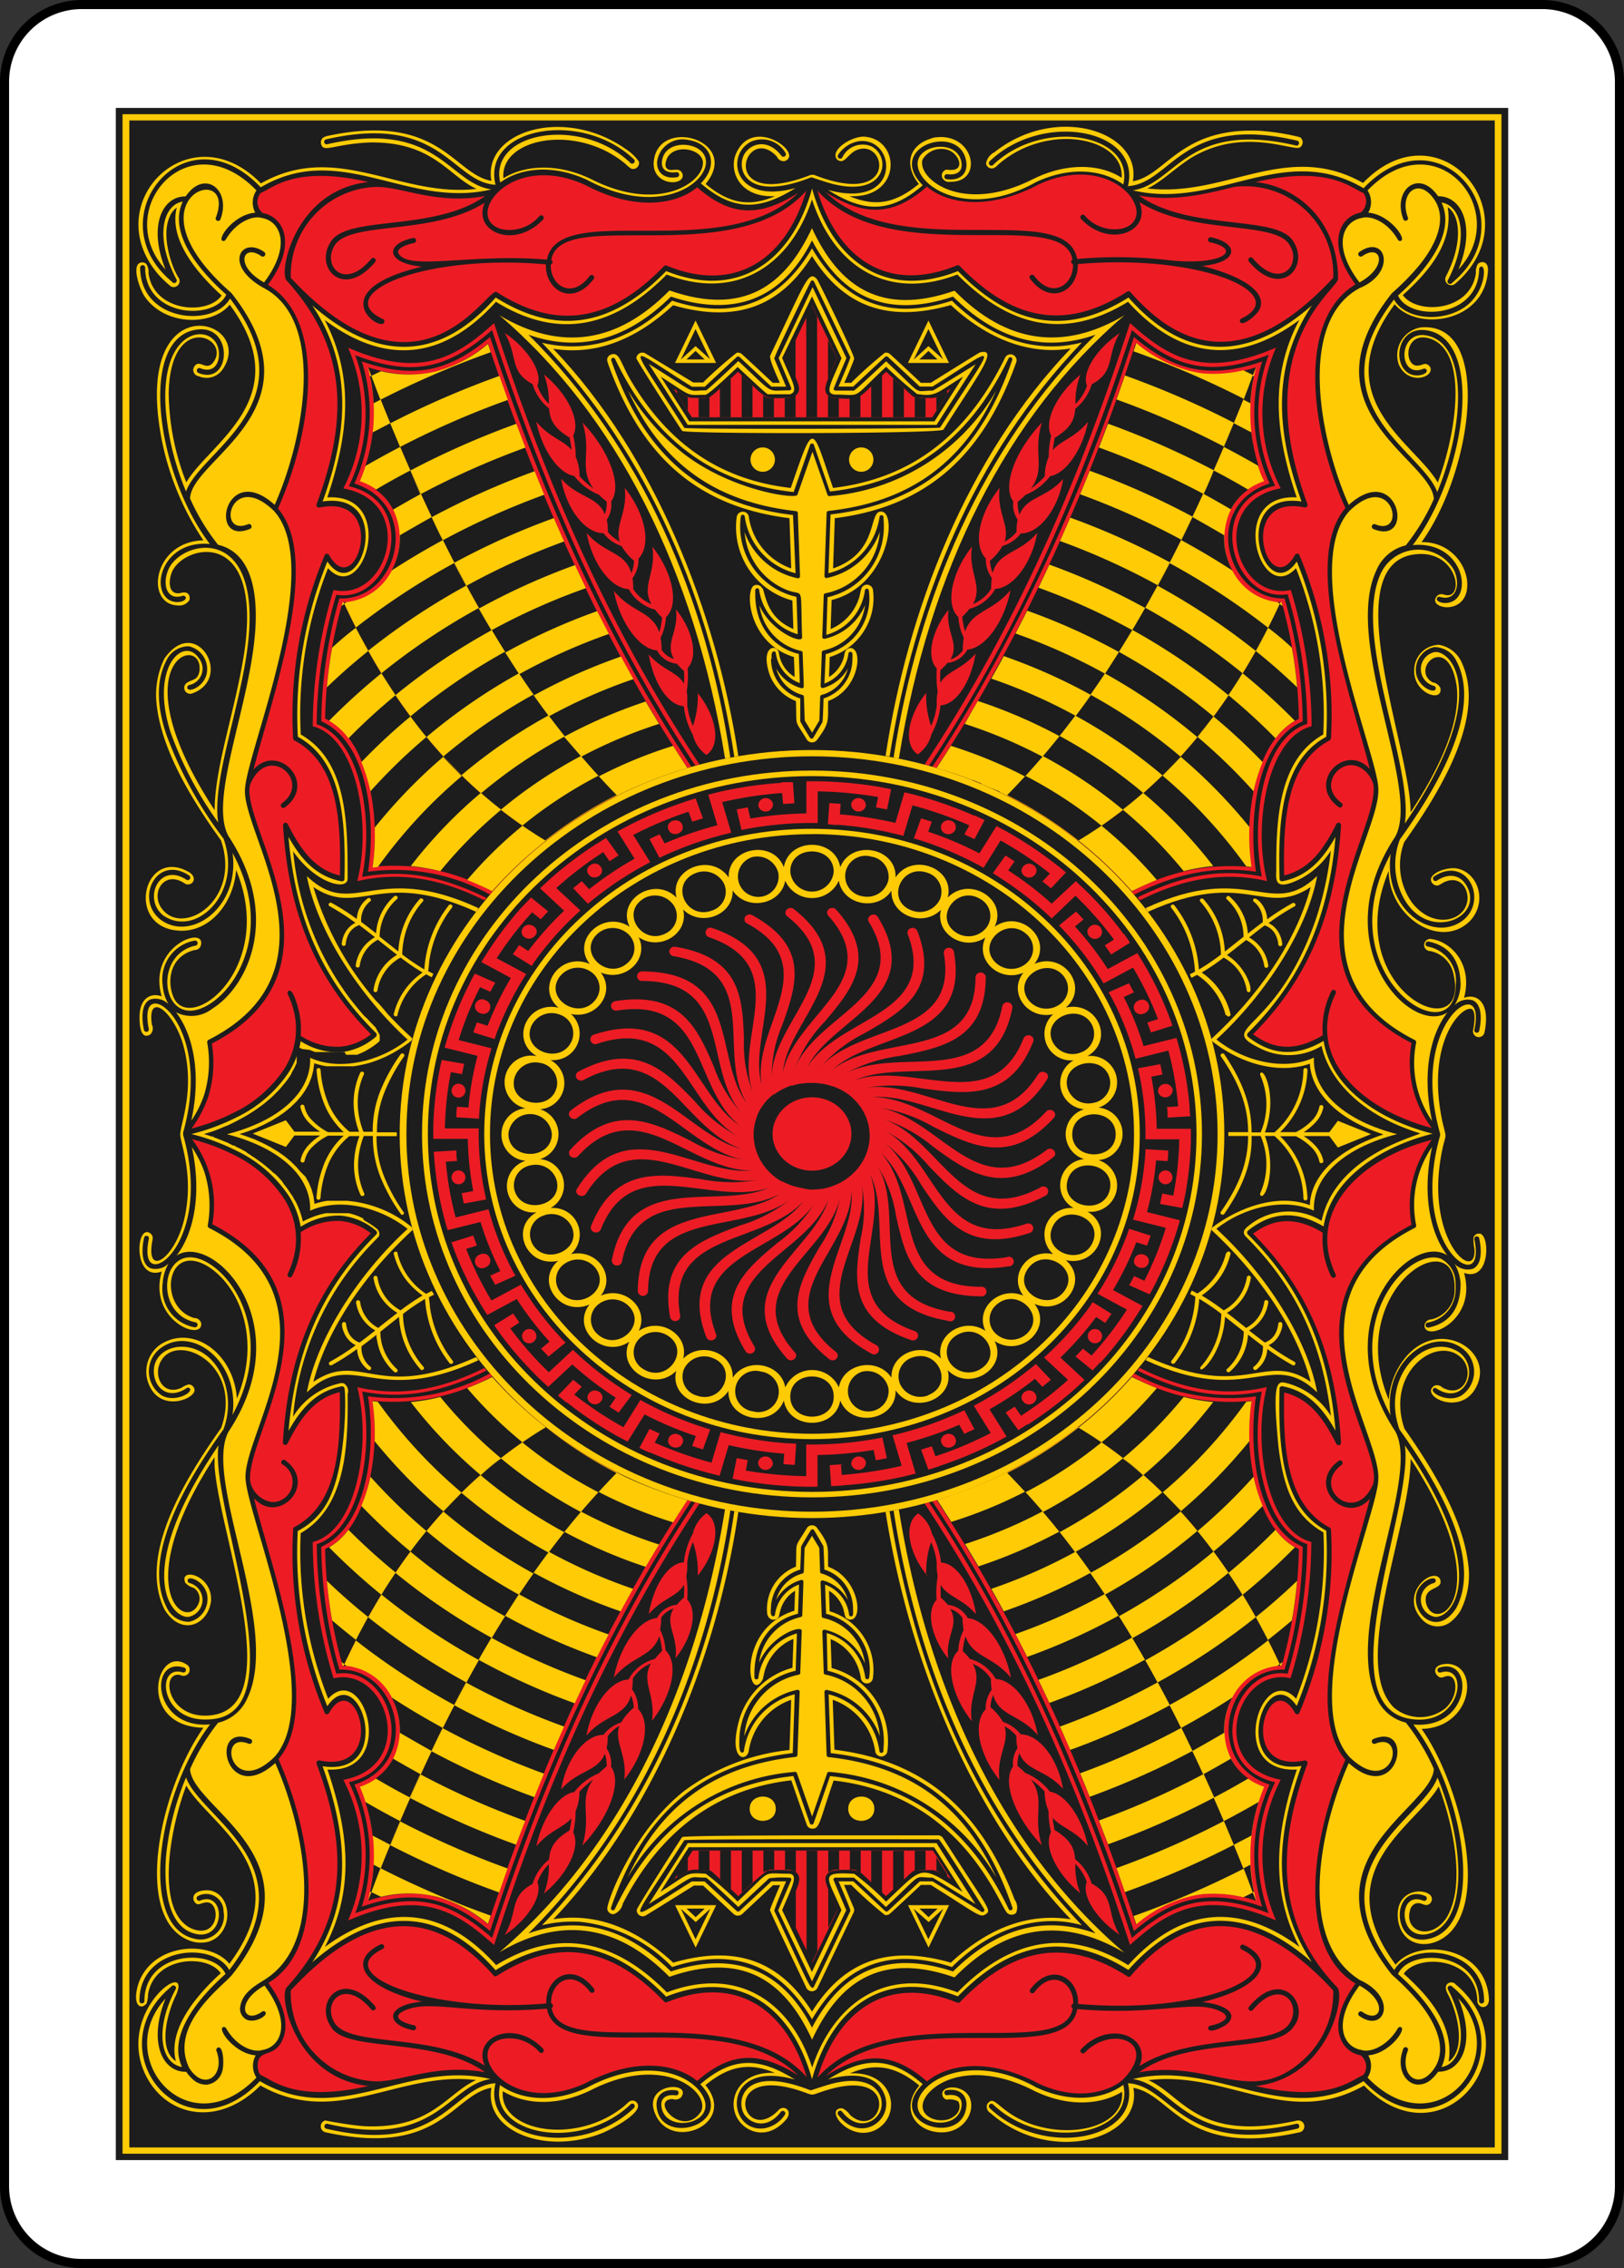 <svg id="Layer_1" data-name="Layer 1" xmlns="http://www.w3.org/2000/svg" viewBox="0 0 178.78 249.65"><rect x="0" y="0" width="178.78" height="249.65" fill="#333333" stroke="none"/><defs><style>.cls-1{fill:#fff;}.cls-2,.cls-7{fill:#1d1d1d;}.cls-3,.cls-4{fill:#ffcb05;}.cls-4,.cls-6,.cls-7{fill-rule:evenodd;}.cls-5,.cls-6{fill:#ed1c24;}</style></defs><title>back</title><g id="rect6355-6-85-9-3-2"><rect class="cls-1" x="0.5" y="0.5" width="177.79" height="248.65" rx="8.5" ry="8.5"/><path d="M169.68,249.55H8.9a9,9,0,0,1-9-9V8.9a9,9,0,0,1,9-9H169.68a9,9,0,0,1,9,9V240.55A9,9,0,0,1,169.68,249.55ZM8.9,0.9a8,8,0,0,0-8,8V240.55a8,8,0,0,0,8,8H169.68a8,8,0,0,0,8-8V8.9a8,8,0,0,0-8-8H8.9Z" transform="translate(0.1 0.1)"/></g><rect class="cls-2" x="12.75" y="11.88" width="153.28" height="225.89"/><rect class="cls-3" x="13.49" y="12.57" width="151.8" height="224.5"/><rect class="cls-2" x="14.24" y="13.26" width="150.31" height="223.12"/><path class="cls-4" d="M23.52,161.24c0.48,7.58,8.12,26.6-.46,27.48-4.76.48-5.55-4.87-3.33-4.45a0.72,0.72,0,0,0,.9-0.14,0.68,0.68,0,0,0-.07-0.93c-3.53-2.52-5.7,6.72,1.73,6.88-4.82,6.86-7.78,20.85-1.65,23.38a3.48,3.48,0,0,0,2.19.18c2.74-.81,2.76-5.1.23-5.64-0.92-.12-2.1.15-1.84,1.08,0.44,0.86.79,0.15,1.6,0.23,1.43,0.27,1.09,4.09-1.84,2.87-4-1.85-2.45-10.78-.57-15.74,2.49,4.38,12.46,9.22,4.74,19.62-2.16-2.66-8.44-2.26-10,2.15-0.77,2.46.27,3,.89,2.21a3.66,3.66,0,0,0,.16-1c0.68-4.18,6.51-4.49,8-2.32-2.69,2.45-5.84,6.17-4.94,9.68-1.91-1.26-1.08-4.93-.05-7.13,2.06-4.29-6,1-3.64,7.81,1.89,5.18,8,7,13,2,8.4,4.74,15.24-1.63,23.74-.6-3.31,1.52-4.89,5.42-12.33,5.08-1.89-.15-4.28-0.63-4.28-0.63a0.67,0.67,0,0,0,0,1.29c12.67,2.8,14-4.12,18.3-4.89-0.87,4.78,6,7.51,12.31,4.94,1.17-.51,5-2.55,3.48-3.48-0.5-.17-0.69.12-1.12,0.51-5.36,4.47-13.84,2.82-13.42-1.59,3,1.77,6.61,1.39,9.68-.11h0c8.16-4.17,13.25.31,12.13,2.36-2,3-5.69-1.34-3.1-1.39a0.9,0.9,0,0,0,.91-0.18c1.36-1.89-4.65-1.61-2.69,2.13s8.83,0.65,5.38-3.48c2.7-2.23,5-2.48,7.64-1.34-4.85-.29-5.82,4.59-2.87,6.2,1.48,0.76,3,.25,4.14-1.11,0.69-.88-0.14-1.56-0.78-1.09-4,4.34-6.78-5.09,2.39-2,1.66,0.56.8,0.5,3-.16,8.35-2.46,5.8,5.82,2.4,2.78a2,2,0,0,0-.85-0.73c-2.06-.08.61,3.68,3.51,2.45,3.16-1.45,2.29-6.58-2.68-6.29,2.53-1.09,4.85-1,7.64,1.34-2,2.38-.64,4.77,1.89,5.11,2.88,0.39,4.45-2.23,3.6-3.91-0.7-1.22-2.65-1.26-2.94-.46a0.67,0.67,0,0,0,.46.81,1.93,1.93,0,0,1,1.29.2,1.24,1.24,0,0,1-.34,1.52c-1.36,1.32-4.89.15-3.1-2.25,1.61-2.06,6-3.42,11.78-.45h0c3.75,1.83,7.33,1.56,9.68.11,0.35,3.69-5.38,5.32-10.32,3.44-3.38-1.36-3.69-3.2-4.51-2.1a0.78,0.78,0,0,0,.35,1c6.54,5.8,16.77,2.93,15.73-2.77,4.36,0.78,5.53,7.71,18.3,4.89a0.66,0.66,0,0,0-.28-1.29c-11,2.42-12.5-2.7-16.37-4.45,8.73-1.06,15.3,5.36,23.74.6,8.62,8.79,18.8-3.8,10.11-11.12a0.64,0.64,0,0,0-1,0c-0.29.47,0.08,0.94,0.34,1.49,1.09,2.46,1.6,5.81-.14,7,0.63-3.86-2-7.06-4.94-9.68,1.48-2.12,7.13-1.87,8,2.07a6.49,6.49,0,0,1,.11,1.06c0.25,0.82,1.3.69,1.27-.33-0.27-5.84-7.77-6.83-10.27-3.8-7.71-10.41,2.24-15.22,4.74-19.62,1.53,4,3.09,11,.8,14.55-1.78,2.51-4.68,1.36-3.93-1a1,1,0,0,1,.58-0.66c0.76-.21,1,0.46,1.6,0,1.32-1.65-4.15-2.47-3.51,1.92,0.54,3,3.82,3.3,5.84,1.13,4.18-4.68.38-17.19-3.26-22.27,5.56-.12,6.46-7,2.87-7.16-1.45,0-1.63.8-1.12,1.31s0.83-.19,1.48.1,0.82,2.13-.6,3.47a4.47,4.47,0,0,1-5.69-.08c-4.85-4.85,1.85-20,1.85-27.37,9.84,15,2.65,19.51,1.7,15.89-0.4-2,2.06-1.34,1.52-2.69-0.85-1.33-4.56,1.73-1.94,4.5a2.31,2.31,0,0,0,3.21.18,4.59,4.59,0,0,0,1-1.16,8.68,8.68,0,0,0,.83-5.27c-0.62-5.08-4.09-10.61-7-14.77-2.17-6.32,3.81-10.55,6.41-7.64,1.33,1.6.07,4.38-2.24,3.11a0.82,0.82,0,0,0-.85-0.21c-1.68,1,2.38,3.26,4.29.64,3.1-4.51-4.79-9.13-8.42-2.35a8.25,8.25,0,0,0-.91,3.28c-5-12,7.38-19.8,7.24-12.25a3.32,3.32,0,0,1-2.53,3.39,0.77,0.77,0,0,0-.77.58c-0.21,2.06,5.87-.28,4.34-5.7,2.77,1,2.87-3.75,1.87-4.28a0.64,0.64,0,0,0-.83.37,6.25,6.25,0,0,0,.11,1.34c0.2,3.91-5.81-1.32-3.44-11.45,0.35-1.39.34-.78-0.1-2.66-1.84-8.74,2.14-12.77,3.22-12.36,0.52,0.27.29,1.74,0.17,2.31a0.64,0.64,0,0,0,1.25.28c0.7-3.38-.88-4.34-2.25-3.82,1-3.68-1.42-6.26-3.72-6.49a0.67,0.67,0,0,0,0,1.34,3.24,3.24,0,0,1,2.53,2.4c2.13,8.69-12.63,2-7.1-11.23,0,5,5.65,8.75,8.93,5.53,2-2.1.92-5.43-1.53-5.81-1.39-.15-3.55.86-2.46,1.78,0.5,0.28.65,0,1.19-.27,1.58-.7,2.54.48,2.55,1.78-0.07,2.52-3.78,3.56-6.15.44a7.09,7.09,0,0,1-.82-6.62c3.9-5.48,9.22-14.06,6.21-20h0a3.35,3.35,0,0,0-2.37-1.71,2.77,2.77,0,0,0-2.73,2.53c-0.32,2.8,3.22,3.94,2.86,2.2a1.13,1.13,0,0,0-.85-0.6c-2.55-1.46,1.74-5.68,2.65.42,0.53,4.51-2.59,10.11-5.07,13.89,0-6.93-7.88-26.22-.19-28.28,4.58-1.08,6.05,3.53,4.64,4.3-0.65.28-.92-0.28-1.48,0.1-1.51,1.5,3.76,2.53,3.23-1.76a4.89,4.89,0,0,0-5-4.1c5.71-7.95,7.81-24.32-.07-23.64A3.1,3.1,0,0,0,153.88,40c0.94,2.22,3.61,1.58,3.52.5a0.65,0.65,0,0,0-.75-0.53,2,2,0,0,1-.81.18c-1.48-.16-1.25-4,1.66-2.92,4.2,1.71,2.55,10.86.68,15.78-2.53-4.4-12.42-9.25-4.74-19.62,2.47,3,10,2.07,10.27-3.8,0-.89-0.65-1-1.1-0.66a1.62,1.62,0,0,0-.23,1c-0.58,4.33-6.53,4.62-8.05,2.45,3-2.69,5.57-5.86,4.94-9.68,1.41,0.93,1.69,4-.21,7.66a0.66,0.66,0,0,0,1,.8c8.75-7.39-1.59-19.91-10.11-11.12-8.39-4.75-15.11,1.64-23.74.6,1.47-.64,2.9-2.13,4.8-3.35,5.57-3.38,10.93-.84,11.93-1.13A0.67,0.67,0,0,0,143,15a25.29,25.29,0,0,0-4.39-.7c-8.83-.41-10.34,4.92-14,5.55,1-5.41-8.39-8.62-15.24-3.19a1.72,1.72,0,0,0-.92,1.23,0.65,0.65,0,0,0,.73.55,1.08,1.08,0,0,0,.55-0.37c5.47-4.84,14-3,13.64,1.4-2.34-1.53-6-1.69-9.68.11h0c-7.81,4-12.83,0-12.24-2.1a2.39,2.39,0,0,1,3-1c1,0.48,1.54,1.88.48,2.1-0.41.06-.59,0-0.87,0a0.67,0.67,0,0,0-.46.81,0.8,0.8,0,0,0,.92.52c3.69,0.06,2.65-5.41-1.61-4.89,0,0-.21,0-0.52.13-2.51.78-2.95,3-1.34,5-2.49,2.05-4.67,2.6-7.64,1.34,5.79,0.3,5.72-6.33,1.57-6.55-1.5,0-3.86,1.61-2.87,2.57,0.77,0.49,1.06-.58,2-1.05,3.36-1.53,4.8,6.27-4.36,2.78a0.9,0.9,0,0,0-.83,0c-10.21,3.88-7.06-5.93-3.5-2.11a0.81,0.81,0,0,0,.88.5c2.2-.84-3.79-5.25-5.48-0.54-0.61,2,.76,4.59,4.4,4.4-2.57,1.11-4.86,1-7.64-1.34,4-4.85-5.42-7.54-5.72-2.31-0.07,2.29,2.81,2.57,3.18,1.57a0.67,0.67,0,0,0-.46-0.81c-0.57-.09-1.11.24-1.39-0.35a0.85,0.85,0,0,1,0-.46c0.36-2.11,3.77-1.71,4.08-.16,0.31,2.19-4.68,5.85-12.27,2h0c-3.92-1.91-7.56-1.45-9.68-.11-0.41-4.38,8-6.1,13.42-1.59a3.93,3.93,0,0,0,.64.53,0.65,0.65,0,0,0,.85-0.77,5,5,0,0,0-1.41-1.36C62,11.5,53,14.4,54,19.81c-4.12-.71-5.62-7.38-17.5-5.06-0.68.15-1.23,0.16-1.28,0.83,0.15,1.29,1.25.18,5.39,0,7-.1,8.67,3.73,11.75,5.11-8.45,1-15.38-5.33-23.74-.6-7.78-8-18,2.13-11.31,10a12.7,12.7,0,0,0,1.39,1.33,0.66,0.66,0,0,0,.88-0.92c-0.7-1-2-4.56-1-6.75a2.25,2.25,0,0,1,.78-1c-0.9,3.53,2.24,7.22,4.94,9.68-1.56,2.21-7.48,1.81-8.05-2.45a1.61,1.61,0,0,0-.23-1,0.63,0.63,0,0,0-.92,0c-0.54.69,0.21,2.76,0.71,3.54,2.28,3.32,7.48,3.25,9.38.92C32.77,43.68,22.9,48.67,20.41,53a27.55,27.55,0,0,1-1.94-9.85c0.19-9.19,7.08-6,4.84-3.28-0.81.89-1.52-.61-2.09,0.5a0.7,0.7,0,0,0,.55.94,2.15,2.15,0,0,0,2.62-.72C28.22,35,14.58,31,17.62,47.86a30.52,30.52,0,0,0,4.67,11.52c-5.55.12-6.45,7-2.87,7.16a1.34,1.34,0,0,0,1.34-.6c0.1-.55-0.18-1-1-0.76-1.33.25-1.37-1.31-.9-2.39,1.4-3,10-4.88,7.92,9-1,6.39-3.24,12.53-3.25,17.3-10.92-16.75-1.09-19.6-1.68-15.27-0.21,1-.73.8-1.39,1.25A0.66,0.66,0,0,0,21,76.25c4.72-1.62.48-8.82-3-3.86h0a9.1,9.1,0,0,0-.86,5c0.53,5.18,4.06,10.81,7.08,15,2.33,6.72-4.47,10.85-6.65,7.31C16.58,98,18,95.86,20,97l0.36,0.22c0.77,0.22,1.34-.71.35-1.32-5.13-2.94-7.19,6.52-.67,6.45,3.26-.11,5.62-3.29,5.85-6.7,4.34,10.45-4.53,17.77-6.73,14.33-0.85-1.46-.93-4.71,2.16-5.51A0.68,0.68,0,0,0,22,104c0.7-2.32-5.92,0-4.3,5.57-1.07-.39-2.46.05-2.44,2.38,0,1.1.23,2.39,1.18,1.82a0.92,0.92,0,0,0,.18-1.09c-0.53-3.55,2.16-1.73,3.36,1.94,1.5,4.93-.19,8.87-0.24,10.13,0,1,1.49,4.32.52,9s-4.45,7-3.56,2.57a0.67,0.67,0,0,0-.16-0.58c-1.68-1.5-2.12,5.3,1.17,4.12-1.56,5.39,4.54,7.77,4.34,5.7a0.77,0.77,0,0,0-.77-0.58c-4-1.16-3.15-8.3,1.34-5.78,3.56,2.08,6.12,8,3.36,14.65-0.35-5.11-5-8.27-8.51-5.89a3.63,3.63,0,0,0-1.3,4c1.1,3.45,5,2.07,5.15,1a0.66,0.66,0,0,0-.63-0.67,2,2,0,0,0-.77.35c-1.82.86-2.89-.76-2.57-2.24,1.12-4.34,9.5-.79,6.9,6.68-3.9,5.5-9.22,14-6.23,20l0,0a4.61,4.61,0,0,0,1,1.16c1.89,1.41,3.88-.07,4.11-2.11,0.19-2.9-3.57-3.75-2.83-2a2,2,0,0,0,.91.55,1.39,1.39,0,0,1,.48,1.87c-1.45,2.93-7.52-1.91,1.83-16.25,0,0.48,0,.49,0,0.9h0ZM33,168.66c4.93-2.82,5.24-9.42,5.17-15.32a1,1,0,0,0-.39-1.15,0.77,0.77,0,0,0-.54,0,8.06,8.06,0,0,0-5.08,3.66,31.54,31.54,0,0,1,8.42-18.78l0.62-.65,0.34-.34h0l0,0,0,0a0.68,0.68,0,0,0,.11-0.22,0.72,0.72,0,0,0,0-.25,0.74,0.74,0,0,0-.08-0.24,0.66,0.66,0,0,0-.15-0.19l-0.24-.19-0.23-.17-0.24-.16-0.24-.15-0.24-.15-0.25-.14L39.85,134l-0.25-.12-0.26-.11-0.26-.1-0.27-.09-0.27-.08-0.27-.06-0.14,0-0.14,0-0.14,0-0.14,0-0.14,0H36.21l-0.14,0-0.14,0-0.14,0a8.85,8.85,0,0,0-2.55.92,9.39,9.39,0,0,0-.84-2.29L32.34,132l-0.06-.11-0.06-.11-0.06-.11-0.06-.11L32,131.43l-0.07-.1-0.12-.19-0.13-.19-0.13-.19-0.14-.19-0.14-.18-0.15-.18L31,130l-0.15-.18-0.16-.18-0.16-.18-0.17-.17-0.17-.17L30,129l-0.18-.17-0.18-.17-0.19-.16-0.19-.16-0.19-.16-0.2-.16-0.2-.15-0.21-.15-0.21-.15-0.21-.15-0.22-.15-0.22-.14L27.42,127l-0.23-.14L27,126.7l-0.23-.13-0.24-.13-0.24-.13L26,126.18l-0.14-.07L25.72,126,25.58,126l-0.14-.07-0.14-.07-0.15-.07L25,125.7l-0.15-.06-0.15-.06-0.15-.06-0.15-.06-0.15-.06-0.15-.06-0.15-.06-0.15-.06-0.16-.06-0.16-.06L23.33,125,23.17,125,23,124.93l-0.16-.05-0.16-.05-0.16-.05-0.16-.05h0l0.16-.05,0.16-.05,0.16-.05,0.16-.05,0.16-.05,0.16-.05,0.16-.06,0.16-.06,0.16-.06,0.15-.06,0.15-.06,0.15-.06L24.4,124l0.15-.06,0.15-.06,0.15-.06,0.15-.06,0.15-.07,0.15-.07,0.14-.07,0.14-.07,0.14-.07,0.14-.07,0.14-.07,0.24-.13,0.24-.13,0.24-.13,0.23-.13,0.23-.14,0.23-.14,0.22-.14,0.22-.14,0.22-.15,0.21-.15,0.21-.15,0.21-.15,0.2-.15,0.2-.16,0.19-.16,0.19-.16,0.19-.16,0.18-.17,0.18-.17,0.17-.17,0.17-.17,0.17-.17,0.16-.18,0.16-.18,0.15-.18,0.15-.18,0.15-.18,0.14-.18,0.14-.19,0.13-.19,0.13-.19,0.12-.19L32,118l0.06-.11,0.06-.11,0.06-.11,0.06-.11,0.06-.11,0.06-.11,0.05-.11,0.05-.11,0.05-.11,0.05-.11,0-.11,0-.11,0-.11,0-.11,0-.11,0-.11,0-.11,0-.11,0-.11,0-.11,0-.11,0-.11,0-.11,0-.11,0-.11,0-.12v-0.06h0l0.16,0.08,0.15,0.08,0.15,0.07,0.15,0.07L34,115.47l0.15,0.06,0.15,0.06,0.15,0.06,0.15,0.05,0.15,0,0.15,0,0.15,0,0.15,0,0.14,0,0.14,0,0.14,0,0.14,0,0.14,0,0.14,0,0.14,0h1.37l0.14,0,0.14,0L38,116l0.14,0,0.14,0,0.14,0,0.14,0,0.13,0,0.13,0,0.13,0,0.13,0,0.13,0,0.13-.05,0.13-.05,0.13-.06,0.13-.06,0.13-.06,0.13-.06,0.12-.06,0.12-.07,0.12-.07,0.12-.07,0.12-.07,0.12-.08,0.12-.08,0.12-.08,0.12-.08,0.12-.09,0.12-.09,0.11-.09,0.13-.1,0.08-.08,0.07-.11,0-.12,0-.12v-0.13l0-.13,0-.12-0.06-.1,0,0h0v0L41.25,113l-0.31-.32-0.31-.32-0.3-.33L40,111.73l-0.29-.33-0.28-.33-0.27-.33-0.27-.33-0.26-.33-0.26-.33a32.05,32.05,0,0,1-6.2-16.14c2.46,3.54,6,4.4,6,3,0-6,0-12.92-5.16-15.86a43.55,43.55,0,0,1,3-18.31c3.89,4.3,7.75-8.23-.08-7.79,2.29-6.76,3.05-13.19-.29-19.53,7,5.21,13.3,4.15,18.86-2,7,4.32,13.16,2.73,18.79-3,7.85,3,13.68-1.18,16-8.27,2.32,7.19,8.13,11.28,16,8.27,5.66,5.7,11.77,7.31,18.79,3,5.52,6.11,11.84,7.19,18.86,2-3.34,6.28-2.61,12.72-.29,19.53-7.79-.43-4,12.09-0.08,7.79a43.49,43.49,0,0,1,3,18.31c-4.79,2.71-5.2,8.95-5.17,14.79,0,1.07-.4,2.68,2.84,1a8.91,8.91,0,0,0,3.17-3,37,37,0,0,1-1.68,7.63c-4.47,12.84-11.31,11.63-5.83,14.26a7,7,0,0,0,6.49-.4c0.7,3.29,3.83,7.47,10.87,9.63h0c-1,.47-9.4,2.68-10.87,9.63a6.93,6.93,0,0,0-8.06.56c-0.46.35-.7,0.73-0.28,1.17,5.53,5.52,8.41,11.71,9.37,19.75a8.21,8.21,0,0,0-4.6-3.55c-1.23-.32-1.92-0.83-1.21,6.58,0.07,0.69.1,0.91,0.19,1.49,0.58,3.62,1.63,6.48,4.79,8.29a44.39,44.39,0,0,1-3,18.31c-3.86-4.22-7.8,8.23.08,7.79-2.31,6.75-3,13.25.29,19.53-6.8-5-13.13-4.33-18.86,2-6.92-4.28-13.19-2.72-18.79,3-8.33-3.19-13.85,1.76-16,8.27-2.4-7.38-8.29-11.2-16-8.27-5.62-5.72-11.88-7.23-18.79-3-5.71-6.31-12-7-18.86-2,3.35-6.36,2.61-12.7.29-19.53,7.84,0.43,4-12.12.08-7.79A44.22,44.22,0,0,1,33,168.66Z" transform="translate(0.1 0.1)"/><path class="cls-2" d="M20.07,124.6a0.28,0.28,0,0,0,0,.13,0.28,0.28,0,0,0,0,.13c2.68,9.52-1.79,14.86-3.39,14.13h0c-0.76-.35-0.57-1.91-0.39-2.73a0.27,0.27,0,1,0-.53-0.12c-0.25,1.15-.37,2.87.7,3.36h0a2,2,0,0,0,2-.53,5,5,0,0,0-.65,2.16h0A4.33,4.33,0,0,0,21.31,146a0.28,0.28,0,0,0,.11-0.55c-5-1-3.63-9.65,1.53-6.44,3.45,2.15,6.81,8.78,2.54,16.64,0.87-5.9-4.54-10-8-7.28h0a3.17,3.17,0,0,0,.24,5.14c1.44,0.79,3.37-.29,3.09-0.74a0.27,0.27,0,0,0-.37-0.08c-1.9,1.28-3.32.13-3.57-1.33-0.66-3.79,5.77-5,7.73.66a7.83,7.83,0,0,1-.11,5.21c-3.75,5.24-9.19,14-6.23,19.65h0a2.69,2.69,0,0,0,2.46,1.54,2.57,2.57,0,0,0,2-2.78c-0.16-1.59-2-2.37-2.16-1.84a0.28,0.28,0,0,0,.18.35,1.91,1.91,0,0,1-.07,3.72c-1.81.24-6.45-4.63,3.28-18.88-1.05,6.72,9.18,30.18-1.33,30.18-5.17.15-5.59-6.16-2.58-5.17a0.28,0.28,0,0,0,.16-0.53c-4-1.31-3.54,6.82,2.82,6.24-5.91,7.75-8.12,23-1.19,23.68a2.6,2.6,0,0,0,2.67-3.1,1.91,1.91,0,0,0-2.81-1.69,0.28,0.28,0,0,0,.2.52c2.7-1.13,2.89,3.85,0,3.72-3.58-.36-4-5.17-3.71-8.74a30.15,30.15,0,0,1,2.19-8.55c1.6,4.54,13.71,9.61,4.76,21.2-1.78-3.23-9.82-2.58-9.89,3.34a0.28,0.28,0,1,0,.55,0c0.06-5.43,7.62-5.8,8.93-2.91-2.9,2.58-6.44,6.73-4.79,10.24-2.42-.39-3-4.24-0.73-8.51a0.28,0.28,0,0,0-.14-0.45,0.27,0.27,0,0,0-.32.12c-8.41,6.91,1.37,19.23,9.76,10.4h0c8.83,5.2,16.11-2.42,25.4-.23-4.73.69-5.91,7.76-18,4.92a0.28,0.28,0,0,0-.12.54c12.73,3,13.85-4.69,18.66-5-1.52,6.24,9.38,8.38,15.25,2.71a0.29,0.29,0,0,0,0-.39,0.27,0.27,0,0,0-.38,0c-5.5,5.3-15.65,3.42-14.37-2.12,2.17,1.59,5.69,2.08,9.58.28h0c6.51-3.47,11.39-1.46,12.69.84,1.83,3.21-4.24,4.34-4.51,1.15h0c-0.08-.92.65-1.27,1.61-1.13a0.28,0.28,0,0,0,.08-0.55c-1.58-.24-2.31.67-2.22,1.73h0c0.39,4.63,9.07,1.89,4.81-2.4,3.67-3.17,6.6-2.92,10.42-.52-8.13-2.31-7.62,5.85-3.42,5.37a3.41,3.41,0,0,0,2.3-1.48,0.27,0.27,0,1,0-.43-0.34c-1.41,1.87-3.19,1.43-4,.32-1-1.49-.17-5.59,7.22-2.71a0.27,0.27,0,0,0,.15,0s1.62-.54,2.24-0.7c5.28-1.35,6.13,2,5.13,3.39-0.77,1.11-2.55,1.55-4-.32a0.27,0.27,0,0,0-.43.34c2.41,3.21,6.14.66,5.12-2.16-0.89-2.44-3.72-2.44-6.23-1.73,3.85-2.42,6.78-2.63,10.42.52-4.29,4.33,4.41,7,4.81,2.4h0c0.09-1.06-.64-2-2.22-1.73a0.28,0.28,0,0,0,.08.55c1-.14,1.69.2,1.61,1.13h0c-0.21,2.52-4.21,2.36-4.78.46-0.8-2.66,5.26-6.77,13-2.45h0c3.85,1.78,7.38,1.32,9.58-.28,1.29,5.56-8.89,7.4-14.37,2.12a0.28,0.28,0,0,0-.37.41c5.88,5.67,16.77,3.52,15.25-2.71,4.81,0.27,5.93,7.93,18.66,5a0.28,0.28,0,0,0,.2-0.33,0.27,0.27,0,0,0-.32-0.21c-12.14,2.84-13.32-4.24-18-4.92,9.29-2.19,16.57,5.43,25.4.23h0c8.39,8.84,18.17-3.48,9.76-10.4a0.28,0.28,0,1,0-.45.34c2.36,4.54,1.48,8.15-.73,8.51,1.66-3.51-1.89-7.67-4.79-10.24,1.31-2.88,8.87-2.51,8.93,2.91a0.28,0.28,0,1,0,.55,0c-0.06-5.92-8.11-6.57-9.89-3.34-9-11.59,3.16-16.67,4.76-21.2,2.59,6.2,3.32,13.91.42,16.46-1.21,1.07-3.17,1.24-3.84-.36-0.54-1.28,0-3.31,1.89-2.53a0.28,0.28,0,0,0,.2-0.52c-3.57-1.49-3.91,5.07-.14,4.79,6.92-.69,4.72-15.93-1.19-23.68,6.4,0.59,6.8-7.55,2.82-6.24a0.28,0.28,0,0,0,.16.53c3.21-1.06,2.43,6-3.3,5.1-9.34-1.48.44-23.38-.62-30.12,9.64,14.1,5.17,19.12,3.28,18.88a1.91,1.91,0,0,1-.07-3.72,0.28,0.28,0,0,0,.18-0.35c-0.15-.53-2,0.24-2.16,1.84-0.22,2.16,2.45,4.36,4.43,1.27v0h0c3-5.68-2.5-14.43-6.24-19.65-2.15-6,3.08-11,6.67-8.42,2.24,1.85.38,5.9-2.62,3.88a0.26,0.26,0,0,0-.37.08c-0.29.45,1.65,1.53,3.09,0.74a3.17,3.17,0,0,0,.24-5.14h0c-3.35-2.65-8.84,1.29-8,7.28-5.64-10.37,2-18.53,5.53-17.23a3,3,0,0,1,1.62,2.78,5.91,5.91,0,0,1,0,.85,3.67,3.67,0,0,1-3.07,3.4,0.28,0.28,0,0,0,.11.55c2.17-.45,3.52-1.94,3.52-4.84h0a4.87,4.87,0,0,0-.65-2.16,2,2,0,0,0,2,.53h0c1.07-.48.95-2.21,0.7-3.36a0.27,0.27,0,1,0-.53.12c0.18,0.81.36,2.37-.39,2.73h0c-1.56.7-6.09-4.54-3.39-14.13a0.29,0.29,0,0,0,0-.13,0.28,0.28,0,0,0,0-.13c-2.71-9.65,1.86-14.83,3.39-14.13h0c0.76,0.35.57,1.91,0.39,2.72a0.27,0.27,0,1,0,.53.12c0.25-1.15.36-2.87-.7-3.36h0a2,2,0,0,0-2,.53,4.87,4.87,0,0,0,.65-2.16h0c0-2.92-1.37-4.39-3.52-4.84a0.28,0.28,0,0,0-.11.55,3.8,3.8,0,0,1,3.09,4.25c0,7.94-14.38-1.16-7.15-14.45-0.89,6,4.61,9.92,8,7.28h0c2.77-2.29.33-7.18-3.25-4.78a0.28,0.28,0,0,0,.29.47c1.37-.92,2.55-0.61,3.19.35,2.54,3.84-5.05,7-7.34.32a7.83,7.83,0,0,1,.11-5.21c3.75-5.23,9.19-14,6.24-19.65h0a2.69,2.69,0,0,0-2.46-1.54,2.56,2.56,0,0,0-2,2.78c0.16,1.59,2,2.37,2.16,1.84a0.28,0.28,0,0,0-.18-0.35,1.91,1.91,0,0,1,.07-3.72c1.81-.23,6.45,4.63-3.28,18.88,1-6.42-5.88-20.73-2.61-27.61a4.57,4.57,0,0,1,8-.35c0.79,1.61.28,3.54-1.52,3a0.27,0.27,0,0,0-.34.18c-0.14.47,1.44,0.87,2.25-.09,1.42-1.69-.15-6.22-4.9-5.79,6-7.93,8-23.18,1.18-23.68h0c-2.68-.13-3.32,3.16-2,4.48,0.91,0.95,2.54.41,2.35-.06a0.27,0.27,0,0,0-.35-0.15c-2.7,1.13-2.9-3.85,0-3.71,5,0.51,4.59,9.91,1.51,17.29-1.6-4.54-13.71-9.61-4.76-21.2,1.22,2.22,5.45,2.62,8,.68,2-1.58,2.17-4.3,1.65-4.31a0.28,0.28,0,0,0-.28.28c-0.06,5.43-7.62,5.8-8.93,2.91,2.89-2.57,6.44-6.74,4.79-10.24,2.31,0.37,3,4.08.73,8.5a0.28,0.28,0,1,0,.45.33c8.41-6.92-1.38-19.23-9.76-10.4h0c-8.85-5.21-16.08,2.43-25.4.23,4.73-.69,5.91-7.76,18-4.92a0.28,0.28,0,0,0,.12-0.54c-12.73-3-13.85,4.69-18.66,5,1.52-6.25-9.38-8.37-15.25-2.71a0.28,0.28,0,0,0,.37.41c5.49-5.3,15.65-3.42,14.37,2.12-2.15-1.58-5.7-2.08-9.58-.28h0c-7.88,4.41-13.74.12-13-2.45,0.56-1.84,4.56-2.11,4.78.46h0c0.08,0.93-.66,1.27-1.61,1.13a0.28,0.28,0,0,0-.08.55c1.58,0.23,2.31-.67,2.22-1.73h0c-0.4-4.62-9.1-1.94-4.81,2.4-3.59,3.11-6.5,3-10.42.52,8.2,2.24,7.56-5.84,3.42-5.37a3.41,3.41,0,0,0-2.3,1.48,0.27,0.27,0,0,0,.43.34A2.48,2.48,0,0,1,95.8,16c2.27,1.1,1.74,5.67-4.26,4.14-0.62-.16-2.24-0.7-2.24-0.7a0.28,0.28,0,0,0-.15,0c-7.3,2.85-8.32-1.13-7.22-2.71,0.77-1.1,2.55-1.55,4,.32a0.27,0.27,0,0,0,.43-0.34,3,3,0,0,0-3.75-1.23c-2.89,1.4-2,7,4.86,5.12-3.84,2.41-6.77,2.64-10.42-.52,2-2,1.2-4.4-1.42-4.78a2.83,2.83,0,0,0-3.39,2.37h0c-0.09,1.06.64,2,2.22,1.73a0.28,0.28,0,0,0-.08-0.55c-0.95.14-1.69-.2-1.61-1.13h0c0.21-2.52,4.21-2.34,4.78-.46,0.75,2.48-4.76,6.83-13,2.45h0c-3.87-1.79-7.4-1.31-9.58.28-1.29-5.56,8.89-7.4,14.37-2.12a0.28,0.28,0,0,0,.37-0.41C63.84,11.87,52.92,14,54.45,20.24c-4.81-.27-5.93-7.93-18.66-5a0.28,0.28,0,0,0-.2.33,0.27,0.27,0,0,0,.32.21C48.05,13,49.23,20.07,54,20.75c-9.29,2.19-16.57-5.43-25.4-.23h0c-8.39-8.84-18.16,3.49-9.76,10.4a0.28,0.28,0,1,0,.45-0.33c-2.38-4.57-1.46-8.15.73-8.5-1.66,3.5,1.89,7.67,4.79,10.24-1.31,2.89-8.87,2.51-8.93-2.91a0.28,0.28,0,1,0-.55,0c0.06,5.92,8.11,6.57,9.89,3.34C34.09,44.34,22,49.42,20.38,54a30.15,30.15,0,0,1-2.19-8.55c-0.88-9.29,4.6-10,5.62-7.56,0.54,1.29,0,3.31-1.89,2.53a0.28,0.28,0,0,0-.2.52c3.54,1.48,3.94-5,.15-4.79h0C15,36.6,17,51.87,23,59.78c-4.71-.43-6.35,4.07-4.9,5.79,0.81,1,2.39.56,2.25,0.09a0.27,0.27,0,0,0-.34-0.18c-1.8.59-2.3-1.35-1.52-3,1.61-3.31,10.69-5,8.57,9.34-1,6.79-3.82,14.24-3.14,18.62a40.48,40.48,0,0,1-5.21-9.84c-2.38-7.29,1.4-10.68,3.05-8.29a1.84,1.84,0,0,1-1.05,3,0.28,0.28,0,0,0-.18.35c0.15,0.53,2-.24,2.16-1.84a2.57,2.57,0,0,0-2-2.78,2.69,2.69,0,0,0-2.46,1.54h0c-1.13,2.17-1.12,4.92,0,8.23a44.26,44.26,0,0,0,6.28,11.41c2.15,6-3.08,11-6.67,8.42-2.24-1.84-.39-5.9,2.62-3.88a0.28,0.28,0,0,0,.29-0.47c-3.58-2.4-6,2.5-3.25,4.78h0c3.34,2.62,8.84-1.27,8-7.28,4.28,7.86.92,14.49-2.54,16.64-5.17,3.23-6.5-5.4-1.53-6.44a0.28,0.28,0,0,0-.11-0.55,4.33,4.33,0,0,0-3.52,4.84h0a5,5,0,0,0,.65,2.16,2,2,0,0,0-2-.53h0c-1.06.49-.95,2.21-0.7,3.36a0.27,0.27,0,1,0,.53-0.12c-0.17-.81-0.36-2.38.39-2.72h0c1.58-.72,6.08,4.57,3.39,14.13h0ZM89.29,228.77c-2.17-7.9-8-12.3-16.06-9.09-6.3-6.46-12.38-6.92-18.77-2.91-6.13-6.94-12.9-7.22-20.19-.87,4.49-6.77,3.9-13.93,1.14-21.58,8.09,1.22,4.12-11.85.52-6.61a44.82,44.82,0,0,1-3.25-19.29,7.74,7.74,0,0,0,3.66-4c1.62-3.67,1.68-10.69,1.48-11.7a0.27,0.27,0,0,0-.31-0.22c-2.78.53-4.44,2.41-5.84,4.89,0.73-8.53,3.5-15.52,9.64-21.59h0a0.29,0.29,0,0,0,0-.42,7,7,0,0,0-3.89-1.67A7.64,7.64,0,0,0,33,134.94a9.13,9.13,0,0,0-1.31-3.41,14.45,14.45,0,0,0-5.83-5,23.36,23.36,0,0,0-4.89-1.8,23.37,23.37,0,0,0,4.89-1.8,14.45,14.45,0,0,0,5.83-5A9.14,9.14,0,0,0,33,114.51a7.64,7.64,0,0,0,4.44,1.21A7,7,0,0,0,41.3,114a0.29,0.29,0,0,0,0-.39l0,0h0c-6.13-6.05-8.91-13-9.64-21.59,1.39,2.48,3.06,4.36,5.84,4.89a0.27,0.27,0,0,0,.32-0.28C38,89.39,37.32,83.55,32.69,81a44.82,44.82,0,0,1,3.25-19.29c3.61,5.26,7.55-7.82-.52-6.61,2.77-7.66,3.35-14.83-1.14-21.58,7.19,6.27,14,6.15,20.19-.87,6.39,4,12.47,3.55,18.77-2.91,8,3.22,13.89-1.19,16.06-9.09,2.18,7.94,8,12.3,16.06,9.09,6.3,6.46,12.38,6.92,18.77,2.91,6.11,6.92,12.89,7.23,20.19.87-4.48,6.76-3.91,13.92-1.14,21.58-8.09-1.22-4.12,11.85-.52,6.61A44.81,44.81,0,0,1,145.9,81c-5.06,2.76-5.29,9.6-5.14,15.62a0.27,0.27,0,0,0,.32.28c2.78-.53,4.45-2.42,5.84-4.89-0.73,8.54-3.51,15.53-9.64,21.59h0a0.29,0.29,0,0,0,0,.42c2.54,2,5.22,2.28,8.33.46,0.88,5.44,6.58,8.85,12,10.21-5.59,1.4-11.17,4.87-12,10.21-3.13-1.83-5.81-1.56-8.33.47a0.29,0.29,0,0,0,0,.42h0c6.13,6.05,8.91,13,9.64,21.59-1.39-2.47-3.05-4.36-5.84-4.89a0.27,0.27,0,0,0-.32.28c-0.18,7.29.52,13.1,5.14,15.62a44.81,44.81,0,0,1-3.25,19.29c-3.59-5.23-7.56,7.83.52,6.61-2.76,7.64-3.35,14.81,1.14,21.58-7.31-6.37-14.09-6-20.19.87-6.39-4-12.47-3.55-18.77,2.91C97.17,216.42,91.41,221,89.29,228.77Z" transform="translate(0.1 0.1)"/><path class="cls-5" d="M31.91,219a9.72,9.72,0,0,0,9.24,10c2.85,0.11,6.68-2,12.15-1-5.62-4-15.45-2.09-17-5.06-1.83-2.82,1.39-6.38,4.89-2.21a0.27,0.27,0,0,1-.41.37c-3-3.62-5.5-.72-4,1.53,1.82,2.64,10.78,1,16.48,4.64-1.38-3.22,3.28-5.18,6.42-1.86a0.27,0.27,0,0,1-.39.39,4.33,4.33,0,0,0-4.13-1.45c-4.38,1.12.8,8.74,9.22,4.84,5.5-2.9,10-2.11,12.27-.23,3.85-3.36,7-3.19,11.12-.62-8.23-8-26.38-.65-27.66-7.34-8.93.76-13-1.16-15.85,0.3-1.24.63-.08,1.26,1.22,1.53a0.28,0.28,0,0,1-.11.55c-3.14-.66-3-2.79,1-3.15-6.84-1.63-8.12-4.62-4.56-6.31a0.28,0.28,0,0,1,.23.51c-5.95,2.83,5.38,7.09,18,6-0.11-2.81,2.87-4.75,5.25-1.62a0.27,0.27,0,1,1-.43.35c-2.05-2.7-4.37-1-4.29,1.25a0.28,0.28,0,0,1,.06.51c1,6,20.13-1.32,28.07,7.61-2.16-7.32-7.66-11.4-15.37-8.24a0.26,0.26,0,0,1-.3-0.06c-6.12-6.36-12-6.94-18.41-2.85a0.27,0.27,0,0,1-.36,0q-0.63-.73-1.27-1.35C45.85,209,38.69,211.67,31.91,219Z" transform="translate(0.1 0.1)"/><path class="cls-5" d="M146.67,219a9.92,9.92,0,0,1-3,7.36c-5.88,5.7-10.3.18-18.38,1.65,5.62-4,15-2,17-5,1.91-2.24-1.14-6.69-4.88-2.23a0.27,0.27,0,0,0,.41.37c3-3.63,5.49-.71,4,1.53-1.82,2.63-10.79,1-16.48,4.64,1.38-3.23-3.28-5.18-6.42-1.86a0.27,0.27,0,0,0,.39.39c3-3.12,8.22-1.17,4.24,2.93-1.25,1.16-4.77,2.58-9.33.46-5.49-2.9-10-2.12-12.27-.23-3.87-3.38-7.06-3.17-11.12-.62,8.24-8,26.47-.65,27.66-7.34,9.19,0.78,13-1.18,15.85.3,1.23,0.63.1,1.26-1.22,1.53a0.28,0.28,0,0,0-.21.33c0.12,0.61,2-.27,2.34-0.79,0.89-1.3-1.35-2-3-2.14,6.83-1.63,8.13-4.61,4.56-6.31a0.28,0.28,0,0,0-.23.51c5.53,2.64-4.1,7.2-18,6,0.11-2.83-2.88-4.74-5.25-1.62a0.27,0.27,0,0,0,.43.35c2-2.7,4.37-1,4.29,1.25a0.28,0.28,0,0,0-.06.51c-1,6-20.14-1.31-28.08,7.61,2.2-7.36,7.68-11.4,15.37-8.24a0.26,0.26,0,0,0,.3-0.06c6.13-6.37,12-6.93,18.41-2.85a0.27,0.27,0,0,0,.36,0C131.57,209,139.09,210.81,146.67,219Z" transform="translate(0.1 0.1)"/><path class="cls-5" d="M31.91,30.48a9.72,9.72,0,0,1,9.24-10c2.88-.12,6.67,2,12.15,1-5.63,4-15.25,2.05-17,5.06-1.83,2.82,1.39,6.38,4.89,2.21a0.27,0.27,0,0,0-.41-0.37c-3,3.62-5.5.72-4-1.53,1.82-2.64,10.78-1,16.48-4.64-1.38,3.22,3.27,5.19,6.42,1.86a0.27,0.27,0,0,0-.39-0.39,4.33,4.33,0,0,1-4.13,1.45c-4.38-1.13.82-8.73,9.22-4.84,5.48,2.89,10,2.13,12.27.23,3.85,3.36,7,3.19,11.12.62-8.25,8-26.35.64-27.66,7.34-8.4-.72-15.4,1.3-16.36-0.73-0.26-.54,1.14-1,1.73-1.1a0.28,0.28,0,0,0-.11-0.55c-3.14.66-3,2.79,1,3.15-11.09,2.65-4.65,7.18-4.2,6.18A0.28,0.28,0,0,0,42,35c-5.58-2.66,4.27-7.19,18-6-0.11,2.82,2.88,4.74,5.25,1.62a0.27,0.27,0,0,0-.43-0.35c-2,2.69-4.37,1-4.29-1.25a0.28,0.28,0,0,0,.06-0.51c1-6,20.14,1.31,28.07-7.61-2.19,7.42-7.72,11.38-15.37,8.24a0.26,0.26,0,0,0-.3.06c-6.28,6.52-12.19,6.82-18.41,2.85C53.57,31.37,46.14,45.8,31.91,30.48Z" transform="translate(0.1 0.1)"/><path class="cls-5" d="M146.67,30.48a9.7,9.7,0,0,0-10.93-10c-3.31.83-6.71,1.63-10.46,0.94,5.63,4,15.26,2.06,17,5.06,1.83,2.82-1.39,6.38-4.89,2.21a0.27,0.27,0,0,1,.41-0.37c3.08,3.67,5.52.62,4-1.55-1.72-2.6-10.79-1-16.47-4.63,1.39,3.24-3.29,5.17-6.42,1.86a0.27,0.27,0,0,1,.39-0.39,4.33,4.33,0,0,0,4.13,1.45c4.38-1.13-.81-8.74-9.22-4.84-5.47,2.89-10,2.14-12.27.23-3.86,3.37-7,3.18-11.12.62,8.22,7.93,26.45.67,27.66,7.34a49,49,0,0,1,10.36.16c5.8,0.57,7.8-1.25,4.27-2a0.28,0.28,0,0,1,.11-0.55c3.14,0.66,3.07,2.79-1,3.15,2.6,0.62,7.35,2.31,6.37,4.72-0.28.68-1.91,2-2.17,1.45a0.28,0.28,0,0,1,.13-0.37c5.62-2.68-4.36-7.18-18-6,0.11,2.82-2.88,4.74-5.25,1.62a0.27,0.27,0,0,1,.43-0.35c2,2.69,4.37,1,4.29-1.25a0.28,0.28,0,0,1-.06-0.51c-1-6-20.12,1.32-28.08-7.61,2.24,7.48,7.74,11.38,15.37,8.24a0.26,0.26,0,0,1,.3.06c6.28,6.52,12.19,6.82,18.41,2.85a0.27,0.27,0,0,1,.36,0q0.63,0.73,1.27,1.35C132.74,40.48,139.91,37.76,146.67,30.48Z" transform="translate(0.1 0.1)"/><path class="cls-5" d="M28.58,228.3c1.15,0.4,3.64,3.11,11.88,1.21-8-.84-9.93-9.85-9-10.85,6.77-7.44,6.76-15.3,3.29-24.61h0a0.28,0.28,0,0,1,.31-0.37c7.66,1.6,4.05-10.5,1.07-5.23h0a0.27,0.27,0,0,1-.48,0,45.47,45.47,0,0,1-3.48-20.18h0A0.28,0.28,0,0,1,32.3,168c4.87-2.59,5.11-9,5-14.86-2.87.68-4.4,3-5.75,5.66a0.27,0.27,0,0,1-.51-0.14c0.56-9,3.22-16.53,9.68-23a6.3,6.3,0,0,0-3.34-1.36A7.27,7.27,0,0,0,33,135.54a9.27,9.27,0,0,1-.94,4.82,0.27,0.27,0,1,1-.48-0.25,9.6,9.6,0,0,0,.72-2.1,8.16,8.16,0,0,0-1.14-6.18A13.91,13.91,0,0,0,25.6,127a22.63,22.63,0,0,0-4.56-1.7,11.89,11.89,0,0,1,2.23,9.35c15.59,8,3.29,23.63,4.21,28.49a2.91,2.91,0,0,0,2.34,2.1,2.22,2.22,0,0,0,1.13-4.17,0.28,0.28,0,0,1,.31-0.46c3.71,2.66-.71,7.23-3.4,4.2,1.88,7.53,7.64,23,2.69,28.73,3.68,8.19,5.53,20.63-1.11,24.63,1.82,2.44,2.16,4.48,1.71,5.87-0.85,2.64-2.88,1.18-2.88,3.25a1.86,1.86,0,0,0,.09.59A1,1,0,0,0,28.58,228.3Z" transform="translate(0.1 0.1)"/><path class="cls-5" d="M150,228.3c-1.15.4-3.64,3.11-11.88,1.21,8-.84,9.92-9.85,9-10.85-6.77-7-6.7-15.45-3.29-24.61h0a0.28,0.28,0,0,0-.3-0.37c-7.66,1.6-4.06-10.52-1.07-5.23h0a0.27,0.27,0,0,0,.48,0,45.49,45.49,0,0,0,3.48-20.18h0a0.28,0.28,0,0,0-.15-0.23c-4.87-2.59-5.11-9.06-5-14.86,2.88,0.69,4.4,3,5.75,5.66a0.27,0.27,0,0,0,.51-0.14c-0.56-9-3.21-16.51-9.68-23,2.26-1.7,4.69-1.93,7.67-.11a9.26,9.26,0,0,0,.93,4.82,0.27,0.27,0,1,0,.48-0.25c-3.16-6.65,2.23-12.62,10.59-14.79a11.89,11.89,0,0,0-2.23,9.35c-15.81,8.16-3,24.23-4.22,28.52-1.94,4.64-6.88.36-3.46-2.1a0.28,0.28,0,0,0-.31-0.46c-3.71,2.67.72,7.22,3.4,4.2-1.88,7.53-7.64,23-2.69,28.73-3.65,8.12-5.55,20.61,1.11,24.63-3.27,4.4-1.78,7.47.57,7.9A1.58,1.58,0,0,1,150,228.3Z" transform="translate(0.1 0.1)"/><path class="cls-5" d="M28.58,21.15c1.35-.51,3.76-3.09,11.88-1.21-8,.84-9.93,9.85-9,10.85,6.77,7.44,6.76,15.31,3.29,24.61h0a0.28,0.28,0,0,0,.31.37c7.65-1.59,4.07,10.53,1.07,5.23h0a0.27,0.27,0,0,0-.48,0,45.47,45.47,0,0,0-3.48,20.18h0a0.28,0.28,0,0,0,.15.23c4.87,2.59,5.11,9,5,14.86-2.87-.68-4.39-3-5.75-5.66a0.27,0.27,0,0,0-.51.14c0.56,9.05,3.22,16.53,9.68,23a6.3,6.3,0,0,1-3.34,1.36A7.27,7.27,0,0,1,33,113.91a8.66,8.66,0,0,0-.17-2.6c-0.11-.52-0.65-2.59-1.13-2.35a0.28,0.28,0,0,0-.12.37,9.58,9.58,0,0,1,.72,2.1,8.16,8.16,0,0,1-1.14,6.18,13.92,13.92,0,0,1-5.61,4.81,22.66,22.66,0,0,1-4.56,1.7,13.21,13.21,0,0,0,1.83-3.47,12.75,12.75,0,0,0,.4-5.88c15.79-8.15,3-24.13,4.22-28.52,1.94-4.66,6.87-.35,3.46,2.1a0.28,0.28,0,0,0,.31.46c3.71-2.67-.72-7.22-3.4-4.2,1.88-7.53,7.64-23,2.69-28.73,3.7-8.24,5.51-20.64-1.11-24.63,3.26-4.39,1.8-7.47-.57-7.9A1.58,1.58,0,0,1,28.58,21.15Z" transform="translate(0.1 0.1)"/><path class="cls-5" d="M150,21.15c-1.34-.51-3.76-3.09-11.88-1.21,4.77,0.5,9.08,4.46,9.08,10.66,0,1.15-9.87,7.33-3.37,24.79h0a0.28,0.28,0,0,1-.3.37c-7.66-1.6-4.06,10.52-1.07,5.23h0a0.27,0.27,0,0,1,.48,0,45.49,45.49,0,0,1,3.48,20.18h0a0.28,0.28,0,0,1-.15.23c-4.87,2.59-5.11,9.06-5,14.86,2.88-.69,4.4-3,5.75-5.66a0.27,0.27,0,0,1,.51.14c-0.56,9-3.21,16.51-9.68,23,2.27,1.71,4.7,1.92,7.67.11a9.26,9.26,0,0,1,.93-4.82,0.27,0.27,0,1,1,.48.24c-3.35,7.05,2.83,12.77,10.59,14.79a11.89,11.89,0,0,1-2.23-9.35c-15.59-8-3.31-23.61-4.21-28.49-0.48-1.62-2.28-2.83-3.81-1.58-1,.83-1.34,2.45.34,3.66a0.28,0.28,0,0,1-.31.46c-3.7-2.66.71-7.23,3.4-4.2-1.88-7.53-7.64-23-2.69-28.73-3.62-8-5.59-20.59,1.11-24.63-3.27-4.39-1.79-7.47.57-7.9A1.58,1.58,0,0,0,150,21.15Z" transform="translate(0.1 0.1)"/><path class="cls-3" d="M18.13,219.88c-6,6.49,2.46,16.51,10,8.71a2.38,2.38,0,0,1-.08-2.45c-2.28-.18-4.15-2.77-3.63-3.08a0.27,0.27,0,0,1,.37.1c1.18,2.06,3.07,2.71,4,2.39h0c2.05-.33,3.28-3,0.23-7.09-3.26,1.8-2.35,4.35-.27,2.87a0.26,0.26,0,0,1,.38.07c0.26,0.39-1.16,1.21-2.06.82a1.34,1.34,0,0,1-.7-1.55c0.25-1.4,1.59-2.19,2.59-2.81h0c7-4.31,4.35-16.88,1.24-23.89-5.48,4.95-7.4-4.61-2.7-2.64a0.28,0.28,0,0,1-.2.52c-3.57-1.5-1.94,6.07,2.8,1.46,5.64-6.18-2.82-26.13-3.16-30.53-0.49-5,11.11-20.05-4-27.7a0.28,0.28,0,0,1-.17-0.3,12.32,12.32,0,0,0-.35-5.81,11.86,11.86,0,0,0-1.4-2.8c1.21,5.6,0,9.79-1.69,11.94,4-2.62,13.66,7.39,5.74,19.36-2.86,5.22,5.78,21.51,2.07,29.33a4.68,4.68,0,0,1-3.23,2.73,23.48,23.48,0,0,0-3.09,5.11c0.28,4.44,14.79,9.8,4.62,22.65-1.06,1.27-7,5.53-4.71,10.24,1.71,2.67,4,.77,3-1.88a0.28,0.28,0,0,1,.15-0.36c0.64-.26.71,1.93,0.48,2.62a2,2,0,0,1-1.71,1.46,2.15,2.15,0,0,1-1.48-.55h0a4.65,4.65,0,0,1-.77-0.87C17.7,228,16.21,224.57,18.13,219.88Z" transform="translate(0.1 0.1)"/><path class="cls-3" d="M160.45,219.88c6,6.49-2.46,16.51-10,8.71a2.38,2.38,0,0,0,.08-2.45c2.28-.18,4.15-2.77,3.63-3.08a0.27,0.27,0,0,0-.37.1c-1.18,2-3.07,2.71-4,2.39h0c-2.06-.33-3.28-3-0.23-7.09,3.31,1.83,2.33,4.34.27,2.87a0.28,0.28,0,0,0-.31.46c2.81,2,4.33-2,.1-3.93h0c-7-4.34-4.41-16.73-1.24-23.89,5.48,4.94,7.4-4.61,2.69-2.64a0.28,0.28,0,0,0,.2.52c3.58-1.5,2,6.08-2.8,1.46-5.76-6.31,3.16-27,3.16-30.56,0.35-5.15-11-20.07,4-27.68a0.28,0.28,0,0,0,.17-0.3,11.32,11.32,0,0,1,1.75-8.62c-1.22,5.63,0,9.82,1.69,11.94-4-2.63-13.66,7.38-5.74,19.36,2.87,5.24-5.79,21.48-2.07,29.33a4.68,4.68,0,0,0,3.23,2.73,23.45,23.45,0,0,1,3.09,5.11c-0.28,4.44-14.79,9.8-4.62,22.65a27.2,27.2,0,0,1,2.9,2.93c1.9,2.3,3.42,5.39,1.54,7.68-1.74,2.13-3.62.2-2.69-2.25a0.27,0.27,0,1,0-.5-0.2c-0.82,2.16.24,3.85,1.58,3.93a2.15,2.15,0,0,0,1.48-.55h0a4.73,4.73,0,0,0,.78-0.87C160.79,228,162.43,224.7,160.45,219.88Z" transform="translate(0.1 0.1)"/><path class="cls-3" d="M18.13,29.57c-6-6.5,2.46-16.52,10-8.71A2.38,2.38,0,0,0,28,23.31c-2.29.18-4.15,2.77-3.63,3.08a0.27,0.27,0,0,0,.37-0.1c1.17-2,3.06-2.71,4-2.39h0c2,0.33,3.31,3,.23,7.09-3.31-1.83-2.34-4.35-.27-2.87A0.28,0.28,0,0,0,29,27.65c-2.54-1.82-4.58,1.43-.1,3.93h0c6.87,3.56,4.51,16.51,1.24,23.89-5.48-4.95-7.4,4.61-2.7,2.64a0.28,0.28,0,0,0-.2-0.52c-3.58,1.5-2-6.08,2.8-1.47,5.65,6.19-2.82,26.12-3.16,30.53-0.51,4.89,11.13,20-4,27.7a0.28,0.28,0,0,0-.17.3,12.32,12.32,0,0,1-.35,5.81,11.85,11.85,0,0,1-1.4,2.8c1.21-5.6,0-9.79-1.69-11.94a3.72,3.72,0,0,0,4-.39c3.92-2.44,7.61-10.16,1.78-19-2.3-4.21,2.75-15.14,3-23.64,0.1-3.59-.63-7.59-4.14-8.42a23.47,23.47,0,0,1-3.09-5.11C21,50.36,35.54,45,25.37,32.15l0,0c-12.05-10.53.74-14.75-1.7-8.32a0.27,0.27,0,1,0,.5.2c1.07-2.84-1.09-5-3.06-3.38h0a4.63,4.63,0,0,0-.77.87C17.71,21.49,16.2,24.87,18.13,29.57Z" transform="translate(0.1 0.1)"/><path class="cls-3" d="M160.45,29.57c6-6.49-2.46-16.52-10-8.71a2.38,2.38,0,0,1,.08,2.45c2.28,0.18,4.15,2.77,3.63,3.08a0.27,0.27,0,0,1-.37-0.1c-1.19-2.07-3.08-2.7-4-2.39h0c-1.87.31-3.44,2.83-.23,7.09,3.26-1.8,2.35-4.36.27-2.87a0.28,0.28,0,0,1-.31-0.46c2.92-2.09,4.22,2.2.1,3.93h0c-6.94,3.64-4.44,16.68-1.24,23.89,5.48-4.94,7.4,4.61,2.69,2.64a0.28,0.28,0,0,1,.2-0.52c3.57,1.5,1.94-6.07-2.8-1.47-5.76,6.31,3.16,27,3.16,30.56,0.35,5.15-11,20.07,4,27.68a0.28,0.28,0,0,1,.17.3,11.32,11.32,0,0,0,1.75,8.62c-1.22-5.63,0-9.81,1.69-11.94-4,2.63-13.66-7.38-5.74-19.36,2.86-5.23-5.79-21.48-2.07-29.33a4.68,4.68,0,0,1,3.23-2.73,23.45,23.45,0,0,0,3.09-5.11c-0.28-4.44-14.79-9.8-4.62-22.65a27.29,27.29,0,0,0,2.9-2.93c1.89-2.28,3.43-5.38,1.54-7.68-1.74-2.13-3.62-.2-2.69,2.25a0.27,0.27,0,1,1-.5.2c-1.07-2.84,1.1-5,3.06-3.38h0a4.7,4.7,0,0,1,.78.87C160.88,21.49,162.38,24.88,160.45,29.57Z" transform="translate(0.1 0.1)"/><path class="cls-6" d="M76.9,84.05C66.23,67.86,59.53,51.66,54.29,35.47c-4.26,3.84-8.16,6.15-16.07,2.7a18.06,18.06,0,0,1-.52,15.49c8.17,1.51,4.89,12.54-1.08,11.18a51.78,51.78,0,0,0-2.29,15c4.85,1.24,6.5,10.8,4.9,17.05,5.08-1.18,9.62-.07,14,2.11A45.69,45.69,0,0,1,76.9,84.05Z" transform="translate(0.1 0.1)"/><path class="cls-6" d="M101.69,84.05c10.67-16.2,17.37-32.39,22.61-48.59,4.26,3.84,8.16,6.15,16.07,2.7a18.06,18.06,0,0,0,.52,15.49C132.72,55.17,136,66.2,142,64.84a51.77,51.77,0,0,1,2.29,15c-4.85,1.24-6.5,10.8-4.9,17.05-5.08-1.18-9.62-.07-14,2.11A45.69,45.69,0,0,0,101.69,84.05Z" transform="translate(0.1 0.1)"/><path class="cls-6" d="M76.9,165.4C66.23,181.59,59.53,197.79,54.29,214c-4.26-3.84-8.16-6.15-16.07-2.7a18.06,18.06,0,0,0-.52-15.49c8.17-1.5,4.89-12.54-1.08-11.17a51.78,51.78,0,0,1-2.29-15c4.85-1.24,6.5-10.8,4.9-17.05,5.08,1.18,9.62.07,14-2.11A45.7,45.7,0,0,0,76.9,165.4Z" transform="translate(0.1 0.1)"/><path class="cls-6" d="M101.69,165.4c10.67,16.2,17.37,32.39,22.61,48.59,4.26-3.84,8.16-6.15,16.07-2.7a18.06,18.06,0,0,1,.52-15.49c-8.17-1.5-4.89-12.54,1.08-11.17a51.77,51.77,0,0,0,2.29-15c-4.85-1.24-6.5-10.8-4.9-17.05-5.08,1.18-9.62.07-14-2.11A45.69,45.69,0,0,1,101.69,165.4Z" transform="translate(0.1 0.1)"/><path class="cls-7" d="M54.07,36.23C49.21,40.48,45.36,41.42,39,39a18.41,18.41,0,0,1-.7,14.42c7.93,1.84,4.66,13-1.38,11.94a51.27,51.27,0,0,0-2.16,14.27c4.49,1.42,6.42,9.85,5,16.8,5-.94,9.17.11,13.71,2.32A45.69,45.69,0,0,1,76.45,84.17C66.54,69.24,59.57,53.09,54.07,36.23Z" transform="translate(0.1 0.1)"/><path class="cls-7" d="M124.51,36.23c4.33,3.76,8.05,5.44,15.06,2.72a18.39,18.39,0,0,0,.7,14.42c-8,1.84-4.62,12.95,1.38,11.94a52,52,0,0,1,2.16,14.27c-5.21,1.65-6.13,11.28-5,16.8-5.06-1-9.21.12-13.71,2.32a45.69,45.69,0,0,0-22.93-14.53C112,69.34,119,53.28,124.51,36.23Z" transform="translate(0.1 0.1)"/><path class="cls-7" d="M54.07,213.22c-4.35-3.8-8.19-5.39-15.06-2.72a18.43,18.43,0,0,0-.7-14.42c7.9-1.83,4.72-12.95-1.38-11.94a51.06,51.06,0,0,1-2.16-14.27c4.48-1.43,6.42-9.82,5-16.8,5,0.95,9.18-.11,13.71-2.32a45.69,45.69,0,0,0,22.93,14.53C66.58,180.17,59.69,196,54.07,213.22Z" transform="translate(0.1 0.1)"/><path class="cls-7" d="M124.51,213.22c4.46-3.88,8.29-5.35,15.06-2.72a18.38,18.38,0,0,1,.7-14.42c-7.94-1.83-4.67-12.94,1.38-11.94a51.12,51.12,0,0,0,2.16-14.27c-4.5-1.44-6.41-9.87-5-16.8-5.06,1-9.2-.12-13.71-2.32a45.7,45.7,0,0,1-22.93,14.53C112,180.1,119,196.41,124.51,213.22Z" transform="translate(0.1 0.1)"/><path class="cls-4" d="M89.29,25h0c-2.92,6.3-7.5,9.74-15.69,6.87Q65,40.62,54.87,34.6c12.91,11,21.49,28,24.85,48.8l0.58-.11c-2.57-17.35-9.64-34.1-22.23-46.55,6,2.13,11.2.23,15.69-4.19,6.87,2.27,12.19.41,15.53-6.19,3.44,6.56,8.52,8.51,15.53,6.19,4.53,4.48,9.71,6.3,15.69,4.19-12.56,12.41-19.52,29-22.24,46.55l0.58,0.11c3.36-20.84,11.94-37.79,24.85-48.8q-10.15,6-18.72-2.7c-8.2,2.87-12.77-.57-15.69-6.87h0Zm-15.4,8c6.56,2.16,11.79.4,15.4-5.76,3.39,5.76,8.3,8.08,15.4,5.76,3.93,3.86,8.91,6,14.31,4.6-11.93,12.48-18.38,28.16-21.17,45.58l-0.44-.08c2.42-16,8.91-32.85,20.38-44.84-3.91.66-8.62-.53-13.2-4.78-7,2-11.82.11-15.28-5.39C85.9,33.49,81.13,35.56,74,33.5c-3.83,3.55-8.25,5.58-13.2,4.79C72,50,78.78,67.28,81.18,83.13l-0.44.08c-2.61-17.09-9.27-33.13-21.17-45.58C65,38.92,69.87,37,73.89,33Z" transform="translate(0.1 0.1)"/><path class="cls-4" d="M63.5,211.43a14,14,0,0,0-3.93.39C71.41,199.44,78.3,183,80.74,166.24l0.44,0.08c-2.41,16.51-9.6,33.55-20.37,44.84,5-.81,9.44,1.29,13.2,4.78,6.63-1.92,11.59-.45,15.28,5.39,3.73-5.93,8.8-7.26,15.28-5.39,3.8-3.52,8.14-5.54,13.2-4.78-11.17-11.68-17.92-29.1-20.38-44.84l0.44-.08c2.78,17.24,9.1,33,21.17,45.58-4.23-1.22-9.56-.1-14.31,4.6-7.79-2.55-12.4.66-15.4,5.76-3.67-6.25-8.94-7.89-15.4-5.76a16.36,16.36,0,0,0-10.38-5h0Zm25.79,13h0c2.92-6.3,7.5-9.74,15.69-6.87q8.57-8.72,18.72-2.7c-12.91-11-21.49-28-24.85-48.8l-0.58.11c2.7,17.42,9.53,34,22.24,46.55-6-2.14-11.14-.3-15.69,4.19-6.76-2.23-12-.53-15.53,6.19-3.06-6.05-8.23-8.6-15.53-6.19-4.55-4.48-9.7-6.31-15.69-4.19,12.51-12.37,19.66-29.25,22.23-46.55L79.72,166c-3.36,20.84-11.94,37.79-24.85,48.8q10.15-6,18.72,2.7c8.2-2.87,12.77.57,15.69,6.87h0Z" transform="translate(0.1 0.1)"/><path class="cls-6" d="M53.85,37c-4.42,3.74-8.35,4.71-14.12,2.68a18.81,18.81,0,0,1-.81,13.44c7.52,2.47,4.8,12.93-1.65,12.65a50.43,50.43,0,0,0-2,13.53c5.11,2.24,6.07,10.86,5.14,16.56a21.56,21.56,0,0,1,13.43,2.51A45.7,45.7,0,0,1,76,84.3C66.27,69.59,59.25,53.49,53.85,37Z" transform="translate(0.1 0.1)"/><path class="cls-6" d="M124.73,37c4.08,3.45,8,4.82,14.12,2.68a18.8,18.8,0,0,0,.81,13.44C132,55.62,135,66,141.31,65.77a50.45,50.45,0,0,1,2,13.53c-5.16,2.26-6,11-5.14,16.56-4.77-.74-9.14.36-13.43,2.52a45.7,45.7,0,0,0-22.2-14.08c1.52-2.28,3-4.72,4.05-6.48l0.92-1.56A201,201,0,0,0,124.73,37Z" transform="translate(0.1 0.1)"/><path class="cls-6" d="M53.85,212.46c-4.39-3.72-8.42-4.68-14.12-2.68a18.84,18.84,0,0,0-.81-13.44c7.61-2.5,4.72-12.92-1.65-12.65a50.56,50.56,0,0,1-2-13.53c5-2.2,6.09-10.73,5.14-16.56a21.84,21.84,0,0,0,13.43-2.52A45.7,45.7,0,0,0,76,165.15C66.4,179.71,59.41,195.45,53.85,212.46Z" transform="translate(0.1 0.1)"/><path class="cls-6" d="M124.73,212.46c4.21-3.57,8.18-4.77,14.12-2.68a18.78,18.78,0,0,1,.81-13.44c-7.39-2.43-4.88-12.93,1.65-12.65a50.46,50.46,0,0,0,2-13.53c-5.17-2.25-6-11-5.14-16.56a21.72,21.72,0,0,1-13.43-2.52,45.71,45.71,0,0,1-22.2,14.07C112.13,179.58,119.4,196.07,124.73,212.46Z" transform="translate(0.1 0.1)"/><path class="cls-7" d="M37.73,66.2C43.49,78.68,51.07,87.09,60,92.44A44.14,44.14,0,0,0,54.09,98a22.3,22.3,0,0,0-13.18-2.68c0.86-5.29-.33-14.18-5.22-16.32A49.66,49.66,0,0,1,37.61,66.2h0.12Z" transform="translate(0.1 0.1)"/><path class="cls-7" d="M40.4,40.33c7,18.21,15.52,35.19,27.43,47.15a47,47,0,0,1,7.75-3.05C65.9,69.88,59,54,53.63,37.73,49.44,41.17,45.43,41.92,40.4,40.33Z" transform="translate(0.1 0.1)"/><path class="cls-7" d="M140.85,66.2c-5.75,12.48-13.34,20.89-22.27,26.24a44.09,44.09,0,0,1,5.91,5.6,22.48,22.48,0,0,1,13.18-2.68c-0.88-5.24.35-14.19,5.22-16.32A50.5,50.5,0,0,0,141,66.2h-0.12Z" transform="translate(0.1 0.1)"/><path class="cls-7" d="M138.19,40.33c-7,18.21-15.52,35.19-27.43,47.15A47,47,0,0,0,103,84.42c1.11-1.69,2.18-3.4,3.06-4.84L107,78l0.92-1.57c6.52-11.37,11.66-22.64,17-38.73C129.33,41.33,133.52,41.81,138.19,40.33Z" transform="translate(0.1 0.1)"/><path class="cls-7" d="M37.73,183.25C43.49,170.77,51.07,162.36,60,157a44.16,44.16,0,0,1-5.91-5.6,22.46,22.46,0,0,1-13.18,2.68c0.84,5.24-.35,14.19-5.22,16.32a49.83,49.83,0,0,0,1.93,12.84h0.12Z" transform="translate(0.1 0.1)"/><path class="cls-7" d="M40.4,209.12c7-18.21,15.52-35.19,27.43-47.15A47,47,0,0,0,75.57,165c-9.61,14.42-16.45,30.19-21.94,46.7C49.32,208.22,45.24,207.59,40.4,209.12Z" transform="translate(0.1 0.1)"/><path class="cls-7" d="M140.85,183.25c-5.76-12.48-13.34-20.89-22.27-26.24a44.22,44.22,0,0,0,5.91-5.6,22.49,22.49,0,0,0,13.18,2.68c-0.89,5.33.41,14.22,5.22,16.32A50,50,0,0,1,141,183.25h-0.12Z" transform="translate(0.1 0.1)"/><path class="cls-7" d="M138.19,209.12c-7-18.21-15.52-35.19-27.43-47.15A46.93,46.93,0,0,1,103,165c9.83,14.94,16.43,30.15,21.94,46.7C128.91,208.5,132.91,207.45,138.19,209.12Z" transform="translate(0.1 0.1)"/><path class="cls-4" d="M37.73,66.2l0.08,0.17-0.31.24,0.11-.41h0.12ZM39.08,69q0.67,1.31,1.36,2.56-2.37,1.89-4.56,4c0.12-1.34.31-2.91,0.59-4.37Q37.75,70,39.08,69h0Zm2.82,5a70.53,70.53,0,0,0-5.77,5.24,7,7,0,0,1,2.13,1.93,67.49,67.49,0,0,1,5.19-4.75Q42.66,75.28,41.9,74h0Zm3.21,4.76Q46,80,46.87,81a61.43,61.43,0,0,0-6.19,6,18.67,18.67,0,0,0-1-3.21,64.51,64.51,0,0,1,5.38-5h0Zm3.63,4.41A58.16,58.16,0,0,0,41.15,91a24,24,0,0,1-.24,4.4l0.59-.07a54.92,54.92,0,0,1,9.23-10q-1-1-2-2.06h0Zm4.1,4q1.1,1,2.24,1.85a49.63,49.63,0,0,0-6.71,6.77,21.33,21.33,0,0,0-3.25-.56,52.26,52.26,0,0,1,7.72-8.06h0Zm4.62,3.59a46.89,46.89,0,0,0-6.13,6c0.9,0.35,2,.84,2.75,1.24A44,44,0,0,1,60,92.44Q58.71,91.67,57.47,90.81Z" transform="translate(0.1 0.1)"/><path class="cls-4" d="M40.4,40.33a19.29,19.29,0,0,1-.88,12.54c6.73,2.22,5.37,12.77-1.78,13.34C43.49,78.68,51.07,87.09,60,92.44a45.78,45.78,0,0,1,7.83-5c-11.91-12-20.44-28.93-27.43-47.15h0ZM60,92.44C51.07,87.09,43.49,78.68,37.73,66.2,43.49,78.68,51.07,87.09,60,92.44Z" transform="translate(0.1 0.1)"/><path class="cls-4" d="M48,40.76a13.07,13.07,0,0,1-6.16,0l-1.07.52q0.51,1.32,1,2.63a102.18,102.18,0,0,1,12.15-5.24l-0.3-.91a14.49,14.49,0,0,1-5.66,3h0Zm-5.12,5.73a99,99,0,0,1,12-5.21c0.42,1.2.77,2.19,0.93,2.64A95.81,95.81,0,0,0,43.94,49.1q-0.55-1.3-1.09-2.61h0Zm2.21,5.2q0.57,1.29,1.16,2.58a89.7,89.7,0,0,1,11.49-5.1c-0.39-1-.78-2.06-1-2.62a92.93,92.93,0,0,0-11.66,5.14h0Zm2.35,5.13a86.59,86.59,0,0,1,11.32-5.05c0.61,1.52.37,0.92,1.05,2.59a83.49,83.49,0,0,0-11.14,5Q48,58.1,47.41,56.82h0Zm2.51,5.06q0.65,1.26,1.32,2.49A77.38,77.38,0,0,1,62,59.5c-0.25-.56-0.7-1.57-1.13-2.57a80.41,80.41,0,0,0-11,4.94h0Zm2.69,5a74.32,74.32,0,0,1,10.56-4.78c0.25,0.54.73,1.56,1.2,2.54A71.28,71.28,0,0,0,54,69.28q-0.72-1.21-1.42-2.44h0Zm2.89,4.85q0.76,1.2,1.53,2.38a65.13,65.13,0,0,1,9.87-4.43c-0.64-1.23-.37-0.7-1.29-2.51a68.25,68.25,0,0,0-10.11,4.56h0Zm3.13,4.72a62.09,62.09,0,0,1,9.6-4.28c0.8,1.47.49,0.9,1.37,2.48a59,59,0,0,0-9.3,4.1q-0.85-1.13-1.67-2.3h0ZM62,81q0.9,1.13,1.83,2.22a53,53,0,0,1,8.62-3.64c-1.1-1.83-.79-1.3-1.47-2.46A56.09,56.09,0,0,0,62,81h0Zm3.76,4.39A50,50,0,0,1,74,82c0.63,1,1.38,2.16,1.57,2.44a47.28,47.28,0,0,0-7.75,3.05Q66.79,86.44,65.79,85.35Z" transform="translate(0.1 0.1)"/><path class="cls-4" d="M140.85,66.2l-0.08.17,0.31,0.24L141,66.2h-0.12ZM139.5,69q-0.67,1.31-1.36,2.56,2.37,1.89,4.56,4c-0.15-1.69-.39-3.38-0.59-4.37Q140.84,70,139.5,69h0Zm-2.82,5a70.62,70.62,0,0,1,5.77,5.24,7,7,0,0,0-2.13,1.93,67.42,67.42,0,0,0-5.19-4.75q0.79-1.18,1.56-2.42h0Zm-3.21,4.76Q132.61,80,131.71,81a61.43,61.43,0,0,1,6.19,6,18.07,18.07,0,0,1,1-3.21,64.57,64.57,0,0,0-5.38-5h0Zm-3.63,4.41a58.15,58.15,0,0,1,7.6,7.76,23.86,23.86,0,0,0,.24,4.4l-0.59-.07a54.9,54.9,0,0,0-9.23-10q1-1,2-2.06h0Zm-4.1,4q-1.1,1-2.24,1.85a49.67,49.67,0,0,1,6.71,6.77,21.37,21.37,0,0,1,3.25-.56,52.24,52.24,0,0,0-7.72-8.06h0Zm-4.62,3.59a46.82,46.82,0,0,1,6.13,6c-0.89.35-1.93,0.82-2.75,1.24a44,44,0,0,0-5.91-5.6Q119.87,91.67,121.12,90.81Z" transform="translate(0.1 0.1)"/><path class="cls-4" d="M138.19,40.33c-1.39,4.86-.28,10.47.88,12.54-6.71,2.19-5.39,12.77,1.78,13.34-5.75,12.48-13.34,20.89-22.27,26.24a45.79,45.79,0,0,0-7.83-5c11.91-12,20.44-28.94,27.43-47.15h0Zm-19.6,52.11c8.93-5.35,16.51-13.76,22.27-26.24C135.1,78.68,127.51,87.09,118.58,92.44Z" transform="translate(0.1 0.1)"/><path class="cls-4" d="M132.28,41a14,14,0,0,0,4.49-.34l1.07,0.52q-0.51,1.32-1,2.63a102.11,102.11,0,0,0-12.15-5.24l0.3-.91a14.86,14.86,0,0,0,5.66,3A12,12,0,0,0,132.28,41Zm3.46,5.44a99,99,0,0,0-12-5.21c-0.46,1.34-.79,2.27-0.93,2.64a95.81,95.81,0,0,1,11.82,5.18q0.55-1.3,1.09-2.61h0Zm-2.21,5.2Q133,53,132.37,54.26a89.73,89.73,0,0,0-11.49-5.1c0.48-1.26.87-2.3,1-2.62a92.93,92.93,0,0,1,11.66,5.14h0Zm-2.35,5.13a86.55,86.55,0,0,0-11.32-5.05c-0.61,1.52-.37.92-1.05,2.59a83.47,83.47,0,0,1,11.14,5q0.63-1.26,1.23-2.54h0Zm-2.51,5.06q-0.65,1.26-1.32,2.49a77.38,77.38,0,0,0-10.76-4.87c0.23-.52.68-1.53,1.13-2.57a80.49,80.49,0,0,1,11,4.94h0Zm-2.69,5a74.26,74.26,0,0,0-10.56-4.78c-0.25.55-.73,1.56-1.2,2.54a71.27,71.27,0,0,1,10.34,4.68q0.72-1.21,1.42-2.44h0Zm-2.89,4.85q-0.76,1.2-1.53,2.38a65.13,65.13,0,0,0-9.87-4.43c0.64-1.23.37-.7,1.29-2.51a68.27,68.27,0,0,1,10.11,4.56h0ZM120,76.4a62.11,62.11,0,0,0-9.6-4.28c-0.8,1.47-.49.9-1.37,2.48a59,59,0,0,1,9.3,4.1q0.85-1.13,1.67-2.3h0ZM116.55,81q-0.9,1.13-1.83,2.22a53,53,0,0,0-8.62-3.64L107,78l0.55-.94a56.05,56.05,0,0,1,9,3.88h0Zm-3.76,4.39A50,50,0,0,0,104.58,82c-0.63,1-1.38,2.15-1.57,2.44l1,0.3L104.8,85,105,85.06l0.84,0.3L106,85.42l0.89,0.34,0.1,0,0.89,0.36L108,86.22l0.85,0.37L109,86.65,109.88,87,110,87.11l0.75,0.37Q111.79,86.44,112.79,85.35Z" transform="translate(0.1 0.1)"/><path class="cls-4" d="M37.73,183.25l0.08-.17-0.31-.24,0.11,0.41h0.12Zm1.35-2.79q0.67-1.31,1.36-2.56-2.37-1.89-4.56-4c0.15,1.66.37,3.19,0.59,4.37q1.28,1.1,2.62,2.14h0Zm2.82-5a70.48,70.48,0,0,1-5.77-5.24,7,7,0,0,0,2.13-1.93A67.59,67.59,0,0,0,43.46,173q-0.79,1.17-1.56,2.42h0Zm3.21-4.76q0.86-1.16,1.76-2.25a61.54,61.54,0,0,1-6.19-6,18,18,0,0,1-1,3.21,64.67,64.67,0,0,0,5.38,5h0Zm3.63-4.41a58.19,58.19,0,0,1-7.6-7.76,23.65,23.65,0,0,0-.24-4.4l0.59,0.07a54.91,54.91,0,0,0,9.23,10q-1,1-2,2.06h0Zm4.1-4q1.1-1,2.24-1.85a49.62,49.62,0,0,1-6.71-6.77,21,21,0,0,1-3.25.56,52.28,52.28,0,0,0,7.72,8.06h0Zm4.62-3.59a46.8,46.8,0,0,1-6.13-6c0.92-.36,2-0.83,2.75-1.23A43.84,43.84,0,0,0,60,157Q58.71,157.78,57.47,158.64Z" transform="translate(0.1 0.1)"/><path class="cls-4" d="M40.4,209.12a19.2,19.2,0,0,0-.88-12.54c6.76-2.23,5.37-12.77-1.78-13.34C43.49,170.77,51.07,162.36,60,157a45.84,45.84,0,0,0,7.83,5c-11.91,12-20.44,28.94-27.43,47.15h0ZM60,157c-8.93,5.35-16.51,13.76-22.27,26.24C43.49,170.77,51.07,162.36,60,157Z" transform="translate(0.1 0.1)"/><path class="cls-4" d="M48,208.69a13,13,0,0,0-6.16,0l-1.07-.52q0.51-1.32,1-2.64a102.1,102.1,0,0,0,12.15,5.23l-0.3.91a15,15,0,0,0-5.66-3h0ZM42.85,203a99.06,99.06,0,0,0,12,5.21c0.4-1.14.76-2.17,0.93-2.64a96,96,0,0,1-11.82-5.18q-0.55,1.3-1.09,2.61h0Zm2.21-5.2q0.57-1.29,1.16-2.57a89.55,89.55,0,0,0,11.49,5.1c-0.41,1.07-.83,2.18-1,2.62a92.8,92.8,0,0,1-11.66-5.14h0Zm2.35-5.13a86.58,86.58,0,0,0,11.32,5.05c0.61-1.52.37-.92,1.05-2.59a83.5,83.5,0,0,1-11.14-5q-0.63,1.26-1.23,2.54h0Zm2.51-5.06q0.65-1.26,1.32-2.49A77.32,77.32,0,0,0,62,189.95c-0.24.54-.69,1.55-1.13,2.57a80.5,80.5,0,0,1-11-4.94h0Zm2.69-5a74.31,74.31,0,0,0,10.56,4.78c0.25-.53.73-1.56,1.2-2.54A71.23,71.23,0,0,1,54,180.17q-0.72,1.21-1.42,2.44h0Zm2.89-4.85q0.76-1.2,1.53-2.38a65,65,0,0,0,9.87,4.43c-0.64,1.23-.37.7-1.29,2.51a68.15,68.15,0,0,1-10.11-4.57h0ZM58.62,173a62.09,62.09,0,0,0,9.6,4.27c0.8-1.47.49-.9,1.37-2.48a59.08,59.08,0,0,1-9.3-4.1q-0.85,1.13-1.67,2.3h0ZM62,168.49q0.9-1.13,1.83-2.22a53,53,0,0,0,8.62,3.64c-1.1,1.83-.79,1.3-1.47,2.46a56,56,0,0,1-9-3.88h0Zm3.76-4.39A50,50,0,0,0,74,167.47c0.67-1.06,1.4-2.19,1.57-2.44-1.5-.45-2.91-0.94-4-1.36h0c-1.29-.51-2.5-1-3.78-1.69Q66.79,163,65.79,164.1Z" transform="translate(0.1 0.1)"/><path class="cls-4" d="M140.85,183.25l-0.08-.17,0.31-.24-0.11.41h-0.12Zm-1.35-2.79q-0.67-1.31-1.36-2.56,2.37-1.89,4.56-4c-0.16,1.75-.4,3.43-0.59,4.37q-1.28,1.1-2.62,2.14h0Zm-2.82-5a70.57,70.57,0,0,0,5.77-5.24,7,7,0,0,1-2.13-1.93,67.51,67.51,0,0,1-5.19,4.75q0.79,1.17,1.56,2.42h0Zm-3.21-4.76q-0.86-1.16-1.76-2.25a61.54,61.54,0,0,0,6.19-6,18,18,0,0,0,1,3.21,64.73,64.73,0,0,1-5.38,5h0Zm-3.63-4.41a58.18,58.18,0,0,0,7.6-7.76,24,24,0,0,1,.24-4.4l-0.59.07a54.89,54.89,0,0,1-9.23,10q1,1,2,2.06h0Zm-4.1-4q-1.1-1-2.24-1.85a49.66,49.66,0,0,0,6.71-6.77,22,22,0,0,0,3.25.56,52.25,52.25,0,0,1-7.72,8.06h0Zm-4.62-3.59a46.73,46.73,0,0,0,6.13-6c-0.92-.36-1.91-0.81-2.75-1.23a43.79,43.79,0,0,1-5.91,5.6Q119.87,157.78,121.12,158.64Z" transform="translate(0.1 0.1)"/><path class="cls-4" d="M138.19,209.12a19.57,19.57,0,0,1,.88-12.54c-6.71-2.19-5.39-12.76,1.78-13.34-5.76-12.48-13.34-20.89-22.27-26.24a45.8,45.8,0,0,1-7.83,5c11.91,12,20.44,28.94,27.43,47.15h0ZM118.58,157c8.93,5.35,16.51,13.76,22.27,26.24C135.1,170.77,127.51,162.36,118.58,157Z" transform="translate(0.1 0.1)"/><path class="cls-4" d="M132.28,208.4a14.07,14.07,0,0,1,4.49.34l1.07-.52q-0.51-1.32-1-2.64a102,102,0,0,1-12.15,5.23l0.3,0.91a14.59,14.59,0,0,1,5.66-3A12.07,12.07,0,0,1,132.28,208.4Zm3.46-5.44a99.09,99.09,0,0,1-12,5.21c-0.24-.68-0.67-1.94-0.93-2.64a96,96,0,0,0,11.82-5.18q0.55,1.3,1.09,2.61h0Zm-2.21-5.2q-0.57-1.29-1.16-2.57a89.57,89.57,0,0,1-11.49,5.1c0.22,0.59.76,2,1,2.62a92.8,92.8,0,0,0,11.66-5.14h0Zm-2.35-5.13a86.54,86.54,0,0,1-11.32,5.05c-0.61-1.52-.37-0.92-1.05-2.59a83.48,83.48,0,0,0,11.14-5q0.63,1.26,1.23,2.54h0Zm-2.51-5.06q-0.65-1.26-1.32-2.49a77.32,77.32,0,0,1-10.76,4.87c0.22,0.48.67,1.51,1.13,2.57a80.57,80.57,0,0,0,11-4.94h0Zm-2.69-5a74.26,74.26,0,0,1-10.56,4.78c-0.25-.55-0.73-1.56-1.2-2.54a71.22,71.22,0,0,0,10.34-4.68q0.72,1.21,1.42,2.44h0Zm-2.89-4.85q-0.76-1.2-1.53-2.38a65,65,0,0,1-9.87,4.43c0.64,1.23.37,0.7,1.29,2.51a68.17,68.17,0,0,0,10.11-4.57h0ZM120,173a62.12,62.12,0,0,1-9.6,4.27c-0.8-1.47-.49-0.9-1.37-2.48a59.08,59.08,0,0,0,9.3-4.1q0.85,1.13,1.67,2.3h0Zm-3.41-4.56q-0.9-1.13-1.83-2.22a53,53,0,0,1-8.62,3.64c1.1,1.83.79,1.3,1.47,2.46a56,56,0,0,0,9-3.88h0Zm-3.76-4.39a50,50,0,0,1-8.21,3.37c-0.63-1-1.4-2.19-1.57-2.44,0.11,0,1.79-.54,1.88-0.6h0a47,47,0,0,0,5.86-2.45Q111.79,163,112.79,164.1Z" transform="translate(0.1 0.1)"/><path class="cls-4" d="M52.58,99.87c-11.42-5.29-13.77,1.38-18.9-3.54,1.09,5.87,5.63,13,11.09,18-3,2.41-7.47,3.5-10.73,2,0.16,3.89-3.58,7-9.16,8.42,5.59,1.42,9.32,4.53,9.16,8.42,3.26-1.48,7.72-.39,10.73,2-5.46,5-10,12.09-11.09,18,5.13-4.92,7.49,1.74,18.9-3.55l-0.27-.34c-11,5-12.64-.82-17.92,2.73,1.37-5.15,4.93-11.16,10.93-16.72L45.26,135a12.91,12.91,0,0,0-7.15-2.92l-0.37,0H37l-0.37,0-0.36,0-0.36,0-0.36.06-0.35.08-0.35.09-0.34.11h0v-0.13l-0.11-.75-0.2-.73-0.29-.7-0.37-.67L33,128.9l-0.53-.61-0.6-.58-0.66-.55-0.73-.51-0.79-.48-0.85-.44-0.9-.41-1-.37-0.67-.22L27,124.5l1-.37,0.9-.41,0.85-.44,0.79-.48,0.73-.51,0.66-.55,0.6-.58,0.53-.61,0.45-.64,0.37-.67,0.29-.7,0.2-.73,0.11-.75v-0.13h0l0.34,0.11,0.35,0.09,0.35,0.08,0.36,0.06,0.36,0,0.36,0,0.37,0h0.74l0.37,0,0.37,0,0.37,0,0.37-.06,0.37-.07,0.37-.08,0.37-.09,0.37-.1,0.36-.12,0.36-.13,0.36-.14,0.35-.15,0.35-.16,0.34-.17,0.34-.18,0.33-.19,0.33-.2a13.69,13.69,0,0,0,1.43-1l0.06-.24-0.74-.69-0.5-.48-0.49-.49-0.49-.5-0.48-.51L42.15,111l-0.46-.53L41.24,110a34.15,34.15,0,0,1-6.84-12.46c5.1,3.43,7.19-2.13,17.92,2.73Z" transform="translate(0.1 0.1)"/><path class="cls-4" d="M126,99.87c11.42-5.29,13.77,1.38,18.9-3.55-1.08,5.87-5.63,13-11.09,18,3,2.41,7.47,3.5,10.73,2-0.16,3.89,3.58,7,9.16,8.42-5.59,1.42-9.32,4.53-9.16,8.42-3.26-1.48-7.72-.39-10.73,2,5.46,5,10,12.09,11.09,18-5.13-4.92-7.49,1.74-18.9-3.55l0.27-.34c10.8,4.9,12.76-.74,17.92,2.73-1.68-6.29-6.1-12.25-10.93-16.72l0.06-.24c3-2.3,7.29-3.79,10.78-2.48,0.06-2.51,2.05-5.79,8.1-7.79-6.08-2-8-5.43-8.1-7.79-2.69,1-6.88.55-10.78-2.48l-0.06-.24c5-4.6,9.27-10.51,10.93-16.72-5.09,3.42-7.18-2.13-17.92,2.73Z" transform="translate(0.1 0.1)"/><path class="cls-3" d="M134.93,111.62a0.22,0.22,0,0,0,.43-0.1,7.75,7.75,0,0,0-3.17-4.57,24.63,24.63,0,0,0,2.42-1.64,5,5,0,0,1,2.55,3.64,0.22,0.22,0,0,0,.26.16c0.51-.1-0.3-2.77-2.45-4.08,0.66-.51,1.43-1.12,2.11-1.66a3.83,3.83,0,0,1,2,2.88,0.22,0.22,0,0,0,.44-0.08,4.25,4.25,0,0,0-2.11-3.08c0.57-.45,1.14-0.9,1.72-1.33a2.15,2.15,0,0,1,1.05.79h0a2.78,2.78,0,0,1,.44,1.28,0.22,0.22,0,0,0,.44,0,3.18,3.18,0,0,0-.51-1.46h0a2.52,2.52,0,0,0-1-.86,25.13,25.13,0,0,1,2.85-1.83c0.26-.12.05-0.51-0.23-0.36h0a26,26,0,0,0-2.77,1.77c-0.07-1.49-1.24-2.51-1.49-2.24a0.2,0.2,0,0,0,0,.29,2.63,2.63,0,0,1,1,2.27c-0.55.41-1.1,0.83-1.64,1.26a5.94,5.94,0,0,0-2-4.08c-0.21-.19-0.52.11-0.31,0.3a5.59,5.59,0,0,1,1.84,4.12c-1,.79-1.43,1.14-2.06,1.63a9.37,9.37,0,0,0-2.36-5.77c-0.2-.2-0.53.07-0.33,0.28a9,9,0,0,1,2.26,5.82,24.89,24.89,0,0,1-2.43,1.65,12.92,12.92,0,0,0-2.69-7.06c-0.18-.22-0.53,0-0.36.25a12.54,12.54,0,0,1,2.62,7.05l-0.57.29,0.18,0.38,0.62-.32a7.37,7.37,0,0,1,3.15,4.45h0Zm0,26.21a0.22,0.22,0,0,1,.43.1,7.75,7.75,0,0,1-3.17,4.57,24.54,24.54,0,0,1,2.42,1.64,5,5,0,0,0,2.55-3.64,0.22,0.22,0,0,1,.44.08,5.42,5.42,0,0,1-2.63,3.83c0.67,0.51,1.43,1.12,2.11,1.66a3.83,3.83,0,0,0,2-2.88,0.22,0.22,0,0,1,.44.08,4.26,4.26,0,0,1-2.11,3.08c0.57,0.45,1.14.89,1.72,1.33a2.15,2.15,0,0,0,1.05-.79h0a2.78,2.78,0,0,0,.44-1.28,0.22,0.22,0,0,1,.25-0.18c0.47,0,0,1.29-.31,1.68h0a2.52,2.52,0,0,1-1,.86,24.77,24.77,0,0,0,2.85,1.83,0.21,0.21,0,1,1-.23.36h0a26,26,0,0,1-2.77-1.77,3,3,0,0,1-1.18,2.26c-0.22.18-.52-0.13-0.3-0.31a2.64,2.64,0,0,0,1-2.27c-0.55-.41-1.1-0.83-1.64-1.26a5.94,5.94,0,0,1-2,4.08c-0.21.19-.52-0.11-0.31-0.3a5.61,5.61,0,0,0,1.84-4.12c-1-.79-1.44-1.15-2.06-1.63-0.22,3.63-2.35,6-2.67,5.79a0.2,0.2,0,0,1,0-.29,9,9,0,0,0,2.26-5.82,24.82,24.82,0,0,0-2.43-1.65,12.92,12.92,0,0,1-2.69,7.06c-0.18.22-.53,0-0.36-0.25a12.54,12.54,0,0,0,2.62-7.05l-0.57-.29,0.18-.38,0.62,0.32a7.37,7.37,0,0,0,3.15-4.45h0Zm2.75-13.31c0-3.23-1.22-5.91-3-8.57-0.16-.23-0.53,0-0.38.22,1.77,2.58,3,5.19,3,8.35h-2.18c0,0.3,0,.1,0,0.42h2.18c0,3.15-1.2,5.76-3,8.35-0.16.23,0.22,0.45,0.38,0.22,1.82-2.65,3.09-5.33,3-8.57h1a7.93,7.93,0,0,1-.05,6.32,0.2,0.2,0,0,0,.12.27c0.54,0.21,1.67-3.17.4-6.59h1.05a9.41,9.41,0,0,1,3.19,6.87,0.22,0.22,0,0,0,.44,0,10,10,0,0,0-3-6.84h1.74a6.84,6.84,0,0,1,1.74,1.26h0a3,3,0,0,1,.83,1.52,0.22,0.22,0,0,0,.44-0.07,3.44,3.44,0,0,0-.94-1.73h0a6.4,6.4,0,0,0-1.23-1h2.83l0.94,1.26,3.65-1.47-3.65-1.47-0.94,1.26h-2.83a6.39,6.39,0,0,0,1.23-1h0a3.44,3.44,0,0,0,.94-1.73,0.22,0.22,0,0,0-.44-0.07,3,3,0,0,1-.83,1.53h0a6.81,6.81,0,0,1-1.74,1.26h-1.74a10,10,0,0,0,3-6.84,0.22,0.22,0,0,0-.44,0,9.41,9.41,0,0,1-3.19,6.87h-1.05c1.33-3.61.06-6.77-.4-6.59a0.2,0.2,0,0,0-.12.27,7.93,7.93,0,0,1,.05,6.32h-1Zm-94-12.9a0.22,0.22,0,0,1-.27.15,0.21,0.21,0,0,1-.16-0.25,7.76,7.76,0,0,1,3.17-4.57A24.65,24.65,0,0,1,44,105.3a5,5,0,0,0-2.55,3.64,0.22,0.22,0,0,1-.26.16,0.21,0.21,0,0,1-.17-0.24A5.42,5.42,0,0,1,43.61,105c-0.7-.54-1.4-1.1-2.11-1.66a3.83,3.83,0,0,0-2,2.88,0.22,0.22,0,0,1-.44-0.08,4.25,4.25,0,0,1,2.11-3.08c-0.57-.45-1.14-0.9-1.72-1.33a2.15,2.15,0,0,0-1.05.79h0a2.79,2.79,0,0,0-.44,1.28,0.22,0.22,0,0,1-.44,0,3.18,3.18,0,0,1,.51-1.46h0a2.52,2.52,0,0,1,1-.86,25,25,0,0,0-2.85-1.83,0.21,0.21,0,1,1,.23-0.36,24.64,24.64,0,0,1,2.77,1.77,3,3,0,0,1,1.18-2.26c0.22-.18.52,0.13,0.3,0.31a2.63,2.63,0,0,0-1,2.27c0.55,0.41,1.1.83,1.64,1.26a5.94,5.94,0,0,1,2-4.08c0.21-.19.52,0.11,0.31,0.3A5.6,5.6,0,0,0,41.69,103c1,0.79,1.43,1.14,2.06,1.63a9.38,9.38,0,0,1,2.36-5.77c0.2-.2.53,0.07,0.33,0.28a9,9,0,0,0-2.26,5.82,24.8,24.8,0,0,0,2.43,1.65,12.91,12.91,0,0,1,2.69-7.06c0.18-.22.53,0,0.36,0.25a12.37,12.37,0,0,0-2.52,6c0,0.33-.08.67-0.1,1l0.57,0.29-0.18.38-0.62-.32a7.37,7.37,0,0,0-3.15,4.45h0Zm0,26.21a0.22,0.22,0,0,0-.27-0.15,0.21,0.21,0,0,0-.16.25,8.13,8.13,0,0,0,1.28,2.75,8.62,8.62,0,0,0,1.89,1.82A24.55,24.55,0,0,0,44,144.14a5,5,0,0,1-2.55-3.64,0.22,0.22,0,0,0-.26-0.16,0.21,0.21,0,0,0-.17.24,5.42,5.42,0,0,0,2.63,3.83c-0.71.55-1.41,1.1-2.11,1.66a3.83,3.83,0,0,1-2-2.88,0.22,0.22,0,0,0-.26-0.16,0.21,0.21,0,0,0-.18.24,4.25,4.25,0,0,0,2.11,3.08c-0.57.45-1.14,0.89-1.72,1.33a2.15,2.15,0,0,1-1.05-.79h0a2.79,2.79,0,0,1-.44-1.28,0.22,0.22,0,0,0-.25-0.18c-0.47,0,0,1.29.31,1.68h0a2.52,2.52,0,0,0,1,.86,24.59,24.59,0,0,1-2.85,1.83,0.21,0.21,0,1,0,.23.36,25.9,25.9,0,0,0,2.77-1.77,3,3,0,0,0,1.18,2.26,0.23,0.23,0,0,0,.31,0,0.2,0.2,0,0,0,0-.29,2.63,2.63,0,0,1-1-2.27c0.55-.41,1.1-0.83,1.64-1.26,0,0.18,0,.35.06,0.52a5.85,5.85,0,0,0,1.9,3.56c0.21,0.19.52-.11,0.31-0.3a5.6,5.6,0,0,1-1.84-4.12c1-.79,1.44-1.15,2.06-1.63a9.37,9.37,0,0,0,2.36,5.77c0.19,0.21.53-.07,0.33-0.28a9,9,0,0,1-2.26-5.82,24.73,24.73,0,0,1,2.43-1.65,12.92,12.92,0,0,0,2.69,7.06c0.18,0.22.53,0,.36-0.25a12.37,12.37,0,0,1-2.52-6c0-.33-0.08-0.67-0.1-1l0.57-.29L47.43,142l-0.62.32a7.37,7.37,0,0,1-3.15-4.45h0Zm-2.75-13.31a12,12,0,0,1,.82-4.49A19.6,19.6,0,0,1,44,115.95a0.23,0.23,0,0,1,.31-0.06,0.2,0.2,0,0,1,.07.29,19.26,19.26,0,0,0-2.18,4,11.62,11.62,0,0,0-.8,4.36h2.18v0.42H41.35a11.62,11.62,0,0,0,.8,4.36,19.24,19.24,0,0,0,2.18,4,0.2,0.2,0,0,1-.07.29A0.23,0.23,0,0,1,44,133.5a19.61,19.61,0,0,1-2.23-4.07,12,12,0,0,1-.82-4.49h-1a8.91,8.91,0,0,0-.63,3.2,7.55,7.55,0,0,0,.68,3.13,0.2,0.2,0,0,1-.12.27,0.23,0.23,0,0,1-.29-0.11,7.93,7.93,0,0,1-.72-3.28,9.22,9.22,0,0,1,.6-3.2H38.37a8.19,8.19,0,0,0-2.29,3,12,12,0,0,0-.9,3.82,0.22,0.22,0,0,1-.24.19,0.21,0.21,0,0,1-.2-0.22,12.32,12.32,0,0,1,.93-3.94,8.6,8.6,0,0,1,2.06-2.89H36a6.83,6.83,0,0,0-1.74,1.26h0a3,3,0,0,0-.83,1.52,0.22,0.22,0,0,1-.26.17,0.21,0.21,0,0,1-.18-0.24,3.43,3.43,0,0,1,.94-1.73h0a6.4,6.4,0,0,1,1.23-1H32.31l-0.94,1.26-3.65-1.47,3.65-1.47,0.94,1.26h2.83a6.39,6.39,0,0,1-1.23-1h0a3.43,3.43,0,0,1-.94-1.73,0.21,0.21,0,0,1,.18-0.24,0.22,0.22,0,0,1,.26.17,3,3,0,0,0,.83,1.53h0A6.81,6.81,0,0,0,36,124.52h1.74a8.59,8.59,0,0,1-2.06-2.89,12.32,12.32,0,0,1-.93-3.94,0.21,0.21,0,0,1,.2-0.22,0.22,0.22,0,0,1,.24.19,12,12,0,0,0,.9,3.82,8.19,8.19,0,0,0,2.29,3h1.05a9.21,9.21,0,0,1-.6-3.2,7.93,7.93,0,0,1,.72-3.29,0.23,0.23,0,0,1,.29-0.11,0.2,0.2,0,0,1,.12.27,7.55,7.55,0,0,0-.68,3.13,8.91,8.91,0,0,0,.63,3.2h1Z" transform="translate(0.1 0.1)"/><path class="cls-4" d="M89.29,167c25,0,45.39-19,45.39-42.27S114.29,82.46,89.29,82.46s-45.39,19-45.39,42.27S64.29,167,89.29,167Z" transform="translate(0.1 0.1)"/><path class="cls-7" d="M89.29,166.3c24.59,0,44.65-18.68,44.65-41.57S113.88,83.15,89.29,83.15s-44.65,18.68-44.65,41.58S64.7,166.3,89.29,166.3Z" transform="translate(0.1 0.1)"/><path class="cls-4" d="M92.4,95.36c1.23-3.1,6.23-2.18,6.09,1.13,1.86-2.83,6.57-1,5.74,2.21,2.42-2.44,6.65.21,5.16,3.21,2.89-2,6.48,1.41,4.39,4.09,3.24-1.39,6.06,2.57,3.45,4.81,3.46-.77,5.41,3.61,2.38,5.34a2.91,2.91,0,0,1,1.21,5.67,2.9,2.9,0,0,1,0,5.78,2.91,2.91,0,0,1-1.21,5.67c3,1.73,1.09,6.12-2.38,5.34,2.61,2.25-.21,6.2-3.45,4.81,2.09,2.68-1.51,6-4.39,4.09,1.49,3-2.74,5.66-5.16,3.21,0.83,3.22-3.88,5-5.74,2.21,0.14,3.31-4.86,4.24-6.09,1.13-0.56,3.27-5.65,3.27-6.21,0C85,157.2,80,156.26,80.09,153c-1.87,2.84-6.57,1-5.74-2.21-2.42,2.44-6.65-.21-5.16-3.21-2.88,1.95-6.48-1.41-4.39-4.09-3.24,1.39-6.06-2.56-3.45-4.81-3.47.78-5.41-3.62-2.38-5.34a2.91,2.91,0,0,1-1.21-5.67,2.9,2.9,0,0,1,0-5.78A2.91,2.91,0,0,1,59,116.16c-3-1.73-1.09-6.12,2.38-5.34-2.61-2.25.21-6.2,3.45-4.81-2.09-2.68,1.52-6,4.39-4.09-1.49-3,2.75-5.65,5.16-3.21-0.83-3.22,3.88-5,5.74-2.21C80,93.18,85,92.25,86.19,95.36,86.74,92.07,91.84,92.07,92.4,95.36Zm-0.16,1.48a3.23,3.23,0,0,1-5.9,0c-0.46,2.67-4.26,3.38-5.79,1.07,0.11,2.7-3.47,4.09-5.45,2.1,0.67,2.63-2.54,4.65-4.9,3.05,1.21,2.45-1.52,5-4.17,3.88,1.7,2.19-.44,5.2-3.28,4.57a2.92,2.92,0,0,1-2.26,5.07A2.88,2.88,0,0,1,59.35,122a2.87,2.87,0,0,1,0,5.49,2.88,2.88,0,0,1,1.15,5.39,2.92,2.92,0,0,1,2.26,5.07c2.84-.63,5,2.38,3.28,4.57,2.64-1.13,5.38,1.42,4.17,3.88,2.36-1.59,5.58.42,4.9,3.05,2-2,5.56-.61,5.45,2.1,1.53-2.31,5.32-1.6,5.79,1.07a3.23,3.23,0,0,1,5.9,0c0.46-2.67,4.26-3.38,5.79-1.07-0.11-2.71,3.47-4.09,5.45-2.1-0.67-2.64,2.55-4.64,4.9-3.05-1.21-2.46,1.53-5,4.17-3.88-1.7-2.2.45-5.2,3.28-4.57a2.92,2.92,0,0,1,2.26-5.07,2.88,2.88,0,0,1,1.15-5.39,2.87,2.87,0,0,1,0-5.49,2.88,2.88,0,0,1-1.15-5.39,2.92,2.92,0,0,1-2.26-5.07c-2.84.63-5-2.38-3.28-4.57-2.65,1.13-5.38-1.42-4.17-3.88-2.37,1.6-5.58-.42-4.9-3.05-2,2-5.56.6-5.45-2.1-1.53,2.31-5.32,1.6-5.79-1.07h0Zm3.57-2.65a2.24,2.24,0,1,0-.93,4.37,2.39,2.39,0,0,0,2.81-1.75,2.24,2.24,0,0,0-1.88-2.62h0ZM102.08,96c-2.93-1.13-4.74,3-1.83,4.11a2.46,2.46,0,0,0,3.12-1.2A2.18,2.18,0,0,0,102.08,96h0Zm5.78,2.88c-2.63-1.64-5.28,2.07-2.66,3.7a2.5,2.5,0,0,0,3.32-.61,2.13,2.13,0,0,0-.66-3.09h0Zm5.07,3.87c-2.24-2.08-5.61,1.07-3.38,3.15a2.52,2.52,0,0,0,3.38,0,2.12,2.12,0,0,0,0-3.15h0Zm4.16,4.72c-1.75-2.45-5.73,0-4,2.47a2.5,2.5,0,0,0,3.32.61,2.13,2.13,0,0,0,.66-3.09h0Zm3.09,5.38c-1.21-2.72-5.62-1-4.42,1.7a2.46,2.46,0,0,0,3.12,1.2,2.17,2.17,0,0,0,1.29-2.91h0Zm1.9,5.84c-0.62-2.88-5.3-2-4.69.87a2.39,2.39,0,0,0,2.81,1.75,2.24,2.24,0,0,0,1.88-2.62h0Zm0.64,6.07c0-2.94-4.78-2.94-4.78,0s4.78,2.94,4.78,0h0Zm-0.64,6.07c0.62-2.88-4.07-3.76-4.69-.87s4.07,3.76,4.69.87h0Zm-1.9,5.84c1.21-2.72-3.21-4.43-4.42-1.7s3.21,4.42,4.42,1.7h0ZM117.08,142c1.76-2.44-2.22-4.92-4-2.47s2.22,4.92,4,2.47h0Zm-4.16,4.72c2.23-2.08-1.14-5.23-3.38-3.15a2.12,2.12,0,0,0,0,3.15,2.52,2.52,0,0,0,3.38,0h0Zm-5.07,3.87c2.62-1.63,0-5.34-2.66-3.7a2.13,2.13,0,0,0-.66,3.09,2.5,2.5,0,0,0,3.32.61h0Zm-5.78,2.88c2.92-1.12,1.1-5.24-1.83-4.11A2.18,2.18,0,0,0,99,152.28a2.45,2.45,0,0,0,3.12,1.2h0Zm-4.39-.85a2.39,2.39,0,0,0-2.81-1.75A2.24,2.24,0,1,0,97.69,152.64Zm-6,1c0-2.94-4.78-2.94-4.78,0S91.68,156.59,91.68,153.63Zm-8.91,1.63a2.24,2.24,0,1,0,.93-4.37,2.24,2.24,0,1,0-.93,4.37h0Zm-6.27-1.77c2.92,1.13,4.75-3,1.83-4.11a2.46,2.46,0,0,0-3.12,1.21,2.17,2.17,0,0,0,1.29,2.91h0Zm-5.78-2.88c2.63,1.64,5.28-2.07,2.66-3.7a2.5,2.5,0,0,0-3.32.61,2.13,2.13,0,0,0,.66,3.09h0Zm-5.07-3.87c2.24,2.08,5.61-1.07,3.38-3.15a2.52,2.52,0,0,0-3.38,0,2.12,2.12,0,0,0,0,3.15h0ZM61.5,142c1.76,2.45,5.73,0,4-2.47a2.5,2.5,0,0,0-3.31-.61A2.13,2.13,0,0,0,61.5,142h0Zm-3.09-5.38c1.21,2.72,5.62,1,4.42-1.7a2.46,2.46,0,0,0-3.12-1.21,2.17,2.17,0,0,0-1.29,2.91h0Zm-1.9-5.84c0.62,2.89,5.3,2,4.69-.87a2.39,2.39,0,0,0-2.81-1.75,2.24,2.24,0,0,0-1.88,2.62h0Zm-0.64-6.07c0,2.94,4.78,2.94,4.78,0a2.4,2.4,0,0,0-4.78,0h0Zm0.64-6.07c-0.62,2.88,4.07,3.76,4.69.87a2.24,2.24,0,0,0-1.88-2.62,2.39,2.39,0,0,0-2.81,1.75h0Zm1.9-5.84c-1.21,2.72,3.21,4.42,4.42,1.7a2.17,2.17,0,0,0-1.29-2.91,2.46,2.46,0,0,0-3.12,1.2h0Zm3.09-5.38c-1.75,2.44,2.22,4.92,4,2.47a2.13,2.13,0,0,0-.66-3.09,2.5,2.5,0,0,0-3.32.61h0Zm4.16-4.72c-2.23,2.08,1.14,5.23,3.38,3.15a2.12,2.12,0,0,0,0-3.15,2.52,2.52,0,0,0-3.38,0h0Zm5.07-3.87c-2.62,1.63,0,5.34,2.66,3.7A2.13,2.13,0,0,0,74,99.46a2.5,2.5,0,0,0-3.32-.61h0ZM76.5,96c-2.92,1.13-1.1,5.24,1.83,4.11a2.17,2.17,0,0,0,1.29-2.91A2.46,2.46,0,0,0,76.5,96h0Zm6.27-1.77a2.24,2.24,0,1,0,2.81,1.75,2.39,2.39,0,0,0-2.81-1.75h0Zm4.13,1.63a2.4,2.4,0,0,0,4.78,0C91.68,92.88,86.9,92.88,86.9,95.82Z" transform="translate(0.1 0.1)"/><path class="cls-6" d="M95.22,88.59a0.82,0.82,0,0,1-1.62-.2A0.82,0.82,0,0,1,95.22,88.59Z" transform="translate(0.1 0.1)"/><path class="cls-6" d="M104.62,90.25a0.74,0.74,0,0,1,.44,1,0.84,0.84,0,0,1-1.07.41,0.74,0.74,0,0,1-.44-1A0.84,0.84,0,0,1,104.62,90.25Z" transform="translate(0.1 0.1)"/><path class="cls-6" d="M113.83,96.19c-0.66.8-1.95-.13-1.29-0.92S114.49,95.39,113.83,96.19Z" transform="translate(0.1 0.1)"/><path class="cls-6" d="M120.93,103.08c-0.85.61-1.85-.59-1-1.21A0.78,0.78,0,1,1,120.93,103.08Z" transform="translate(0.1 0.1)"/><path class="cls-6" d="M125.87,111.44a0.77,0.77,0,1,1-.62-1.4A0.77,0.77,0,1,1,125.87,111.44Z" transform="translate(0.1 0.1)"/><path class="cls-6" d="M129,119.85a0.82,0.82,0,0,1-1.62.2A0.82,0.82,0,0,1,129,119.85Z" transform="translate(0.1 0.1)"/><path class="cls-6" d="M128.1,130.25a0.76,0.76,0,1,1,.21-1.51A0.76,0.76,0,1,1,128.1,130.25Z" transform="translate(0.1 0.1)"/><path class="cls-6" d="M126.31,139c-0.41.93-1.92,0.34-1.51-.58S126.72,138.07,126.31,139Z" transform="translate(0.1 0.1)"/><path class="cls-6" d="M119.94,147.58a0.78,0.78,0,1,1,1-1.21A0.78,0.78,0,1,1,119.94,147.58Z" transform="translate(0.1 0.1)"/><path class="cls-6" d="M112.54,154.18c-0.66-.79.64-1.72,1.29-0.92S113.2,155,112.54,154.18Z" transform="translate(0.1 0.1)"/><path class="cls-6" d="M103.56,158.78c-0.41-.93,1.09-1.51,1.51-0.58S104,159.71,103.56,158.78Z" transform="translate(0.1 0.1)"/><path class="cls-6" d="M93.61,161.06a0.82,0.82,0,0,1,1.62-.2A0.82,0.82,0,0,1,93.61,161.06Z" transform="translate(0.1 0.1)"/><path class="cls-6" d="M83.36,160.86a0.82,0.82,0,0,1,1.62.2A0.82,0.82,0,0,1,83.36,160.86Z" transform="translate(0.1 0.1)"/><path class="cls-6" d="M73.52,158.2c0.41-.93,1.92-0.34,1.51.58S73.1,159.13,73.52,158.2Z" transform="translate(0.1 0.1)"/><path class="cls-6" d="M64.75,153.26c0.66-.8,1.95.13,1.29,0.92S64.09,154.05,64.75,153.26Z" transform="translate(0.1 0.1)"/><path class="cls-6" d="M57.66,146.37a0.78,0.78,0,1,1,1,1.21A0.78,0.78,0,1,1,57.66,146.37Z" transform="translate(0.1 0.1)"/><path class="cls-6" d="M52.72,138a0.77,0.77,0,1,1,.62,1.4A0.77,0.77,0,1,1,52.72,138Z" transform="translate(0.1 0.1)"/><path class="cls-6" d="M50.27,128.74a0.76,0.76,0,1,1,.21,1.51A0.76,0.76,0,1,1,50.27,128.74Z" transform="translate(0.1 0.1)"/><path class="cls-6" d="M50.48,119.2a0.76,0.76,0,1,1-.21,1.51A0.76,0.76,0,1,1,50.48,119.2Z" transform="translate(0.1 0.1)"/><path class="cls-6" d="M53.34,110a0.77,0.77,0,1,1-.62,1.4A0.77,0.77,0,1,1,53.34,110Z" transform="translate(0.1 0.1)"/><path class="cls-6" d="M57.5,102c0.66-.8,2,0.13,1.29.92S56.85,102.81,57.5,102Z" transform="translate(0.1 0.1)"/><path class="cls-6" d="M66,95.26c0.66,0.8-.64,1.72-1.29.92S65.39,94.47,66,95.26Z" transform="translate(0.1 0.1)"/><path class="cls-6" d="M75,90.66c0.41,0.93-1.09,1.51-1.51.58S74.61,89.74,75,90.66Z" transform="translate(0.1 0.1)"/><path class="cls-6" d="M85,88.39a0.82,0.82,0,0,1-1.62.2A0.82,0.82,0,0,1,85,88.39Z" transform="translate(0.1 0.1)"/><path class="cls-6" d="M92.64,163.42l-1.24.07-0.16-2.32,1.24-.08,0.08,1.16a43.14,43.14,0,0,0,6.6-1l-1-3.36h0a38.65,38.65,0,0,0,6.78-2.25h0c0.57-.25.44-0.19,1.12-0.51l1.11,2.09-1.12.51-0.55-1a39.73,39.73,0,0,1-5.8,2l1,3.37-1.2.3h0a44.31,44.31,0,0,1-6.84,1h0Z" transform="translate(0.1 0.1)"/><path class="cls-6" d="M81.77,162.91l-1.22-.23L81,160.4l1.22,0.23L82,161.77a43.35,43.35,0,0,0,6.65.62V158.9h0a39.49,39.49,0,0,0,7.17-.54h0c0.65-.11.66-0.11,1.22-0.23l0.49,2.28-1.22.23-0.24-1.14a40.79,40.79,0,0,1-6.17.56v3.49H88.67a44.6,44.6,0,0,1-6.9-.64h0Z" transform="translate(0.1 0.1)"/><path class="cls-6" d="M71.41,159.8l-1.12-.52,1.11-2.09,1.12,0.51-0.55,1a42.29,42.29,0,0,0,6.26,2.2l1-3.36h0a39.33,39.33,0,0,0,7.08,1.21h0c0.77,0.06.59,0,1.24,0.08l-0.16,2.32-1.24-.08,0.08-1.16a40.55,40.55,0,0,1-6.11-.94l-1,3.37-1.2-.3h0a43.52,43.52,0,0,1-6.48-2.28h0Z" transform="translate(0.1 0.1)"/><path class="cls-6" d="M62.27,154.29l-0.94-.77L63,151.78l0.94,0.76-0.82.87A40.51,40.51,0,0,0,68.53,157l1.87-3a38.15,38.15,0,0,0,6.5,2.87h0c0.63,0.21.51,0.17,1.18,0.37l-0.8,2.2-1.18-.37,0.4-1.1a39.39,39.39,0,0,1-5.64-2.38l-1.87,3-1.08-.58h0a41.7,41.7,0,0,1-5.63-3.77h0Z" transform="translate(0.1 0.1)"/><path class="cls-6" d="M55,146.77q-0.35-.48-0.69-1l2.08-1.29q0.34,0.49.69,1l-1,.65a38.23,38.23,0,0,0,4.24,4.82l2.65-2.47a36.39,36.39,0,0,0,5.48,4.34h0c0.54,0.35.57,0.37,1,.64L68,155.39l-1-.64,0.69-1a37.58,37.58,0,0,1-4.79-3.66l-2.65,2.47-0.88-.82h0a39.56,39.56,0,0,1-4.39-5h0Z" transform="translate(0.1 0.1)"/><path class="cls-6" d="M50,137.75c-0.14-.36-0.27-0.73-0.4-1.1L52,135.9q0.19,0.55.4,1.1l-1.18.37A36.34,36.34,0,0,0,54,143.05l3.25-1.74a34.29,34.29,0,0,0,4.09,5.51h0c0.47,0.52.36,0.4,0.82,0.87l-1.88,1.53-0.82-.87,0.94-.77a35.6,35.6,0,0,1-3.61-4.69l-3.25,1.75c-0.21-.33-0.42-0.67-0.62-1h0A37.49,37.49,0,0,1,50,137.75h0Z" transform="translate(0.1 0.1)"/><path class="cls-6" d="M128.57,111.7q0.21,0.55.4,1.1l-2.37.75q-0.19-.55-0.4-1.1l1.18-.37a36.33,36.33,0,0,0-2.75-5.67l-3.24,1.74h0a34.44,34.44,0,0,0-4.09-5.51h0c-0.45-.49-0.39-0.43-0.82-0.87l1.88-1.53q0.42,0.43.82,0.87l-0.94.77a35.59,35.59,0,0,1,3.61,4.69l3.25-1.75c0.21,0.33.42,0.67,0.62,1h0a37.54,37.54,0,0,1,2.85,5.88h0Z" transform="translate(0.1 0.1)"/><path class="cls-6" d="M130.85,121.61q0,0.58.08,1.16l-2.49.15c0-.39,0-0.77-0.08-1.16l1.24-.08a35.15,35.15,0,0,0-1.08-6.14l-3.61.9h0a32.82,32.82,0,0,0-2.42-6.31h0c-0.3-.6-0.25-0.48-0.55-1l2.24-1c0.19,0.34.37,0.69,0.55,1l-1.12.52a34,34,0,0,1,2.18,5.4l3.62-.9c0.11,0.37.22,0.75,0.32,1.12h0a36.42,36.42,0,0,1,1.12,6.37h0Z" transform="translate(0.1 0.1)"/><path class="cls-6" d="M130.3,131.73c-0.07.38-.16,0.76-0.25,1.14l-2.45-.45c0.09-.38.17-0.76,0.24-1.14l1.22,0.23a35.06,35.06,0,0,0,.66-6.2H126a32,32,0,0,0-.58-6.68h0c-0.14-.69-0.11-0.54-0.24-1.14l2.45-.45q0.13,0.57.24,1.14l-1.23.23a33.1,33.1,0,0,1,.6,5.74H131c0,0.39,0,.77,0,1.16h0a36.1,36.1,0,0,1-.69,6.42h0Z" transform="translate(0.1 0.1)"/><path class="cls-6" d="M127,141.37c-0.18.35-.36,0.7-0.55,1l-2.24-1c0.19-.35.37-0.69,0.55-1l1.12,0.51a36.05,36.05,0,0,0,2.36-5.83l-3.61-.9h0a32.22,32.22,0,0,0,1.3-6.59h0c0.05-.61.05-0.6,0.08-1.16l2.49,0.15c0,0.39,0,.77-0.08,1.16l-1.25-.08a33.25,33.25,0,0,1-1,5.69l3.62,0.9c-0.1.37-.21,0.75-0.33,1.12h0a37.18,37.18,0,0,1-2.45,6h0Z" transform="translate(0.1 0.1)"/><path class="cls-6" d="M121,149.88l-0.82.87-1.88-1.53,0.82-.87,0.94,0.76a37.71,37.71,0,0,0,3.9-5.06l-3.24-1.74h0a33.27,33.27,0,0,0,3.08-6.05h0c0.21-.55.19-0.48,0.4-1.1l2.37,0.75c-0.13.37-.26,0.73-0.4,1.1l-1.18-.37a34.36,34.36,0,0,1-2.56,5.26l3.25,1.75c-0.2.34-.41,0.67-0.63,1h0a38.85,38.85,0,0,1-4,5.24h0Z" transform="translate(0.1 0.1)"/><path class="cls-6" d="M113,156.68l-1,.64-1.39-1.94,1-.64,0.69,1a40,40,0,0,0,5.17-3.95l-2.64-2.46h0a35.08,35.08,0,0,0,4.66-5.1h0c0.41-.55.27-0.36,0.69-1l2.08,1.29c-0.23.32-.45,0.65-0.69,1l-1-.65a36.11,36.11,0,0,1-3.93,4.46l2.65,2.47-0.88.82h0a41.14,41.14,0,0,1-5.36,4.09h0Z" transform="translate(0.1 0.1)"/><path class="cls-6" d="M103.28,161.3l-1.18.37-0.8-2.2,1.18-.37,0.4,1.1a41.89,41.89,0,0,0,6.09-2.56l-1.87-3h0A37.05,37.05,0,0,0,113,150.8h0c0.47-.37.45-0.35,0.94-0.76l1.65,1.75-0.94.76-0.82-.88a38.2,38.2,0,0,1-5,3.36l1.88,3-1.08.58h0a43.2,43.2,0,0,1-6.32,2.66h0Z" transform="translate(0.1 0.1)"/><path class="cls-6" d="M85.94,86L87.19,86l0.16,2.32-1.24.08L86,87.19a43.1,43.1,0,0,0-6.6,1l1,3.37a38.63,38.63,0,0,0-6.78,2.25h0c-0.54.24-.51,0.22-1.12,0.51L71.4,92.25l1.12-.51,0.55,1a39.86,39.86,0,0,1,5.8-2l-1-3.37,1.2-.3h0a44.38,44.38,0,0,1,6.84-1h0Z" transform="translate(0.1 0.1)"/><path class="cls-6" d="M96.81,86.54L98,86.77,97.55,89l-1.22-.23,0.24-1.14a43.29,43.29,0,0,0-6.65-.62v3.48h0a39.5,39.5,0,0,0-7.17.54h0c-0.6.1-.59,0.1-1.22,0.23L81,89l1.22-.23L82.5,90a40.9,40.9,0,0,1,6.17-.56V85.9h1.25a44.55,44.55,0,0,1,6.9.64h0Z" transform="translate(0.1 0.1)"/><path class="cls-6" d="M107.17,89.65l1.12,0.52-1.11,2.09-1.12-.51,0.55-1a42.2,42.2,0,0,0-6.26-2.2l-1,3.36h0l-0.6-.16-0.6-.14a39.33,39.33,0,0,0-5.87-.91h0c-0.65,0-.58,0-1.24-0.08l0.16-2.32,1.24,0.08-0.08,1.16a40.68,40.68,0,0,1,6.11.94l1-3.37,1.2,0.3h0a43.62,43.62,0,0,1,6.48,2.28h0Z" transform="translate(0.1 0.1)"/><path class="cls-6" d="M116.31,95.16l0.94,0.77-1.65,1.75-0.94-.76,0.82-.87a40.4,40.4,0,0,0-5.43-3.63l-1.87,3h0l-0.54-.3-0.54-.28a38.16,38.16,0,0,0-5.42-2.29h0l-0.59-.19-0.59-.18,0.8-2.2,1.18,0.37-0.4,1.1a39.47,39.47,0,0,1,5.64,2.38l1.88-3,1.08,0.58h0a41.66,41.66,0,0,1,5.63,3.77h0Z" transform="translate(0.1 0.1)"/><path class="cls-6" d="M123.61,102.67c0.24,0.32.46,0.64,0.69,1l-2.08,1.29q-0.34-.49-0.69-1l1-.64a38.23,38.23,0,0,0-4.24-4.82L115.68,101h0a36.39,36.39,0,0,0-5.48-4.34h0c-0.54-.35-0.52-0.34-1-0.65l1.39-1.94,1,0.64-0.7,1a37.63,37.63,0,0,1,4.79,3.66l2.65-2.47,0.88,0.82h0a39.47,39.47,0,0,1,4.39,5h0Z" transform="translate(0.1 0.1)"/><path class="cls-6" d="M47.73,127.84c0-.38-0.06-0.77-0.08-1.16l2.49-.15c0,0.39,0,.77.08,1.16l-1.24.08a35.19,35.19,0,0,0,1.08,6.14l3.62-.9a32.78,32.78,0,0,0,2.42,6.31h0c0.26,0.52.3,0.58,0.55,1l-2.24,1q-0.28-.52-0.55-1l1.12-.51a34,34,0,0,1-2.18-5.4l-3.62.9c-0.11-.37-0.22-0.75-0.32-1.12h0a36.28,36.28,0,0,1-1.12-6.37h0Z" transform="translate(0.1 0.1)"/><path class="cls-6" d="M48.28,117.72c0.07-.38.16-0.76,0.25-1.14L51,117q-0.13.57-.24,1.14l-1.22-.23a35.07,35.07,0,0,0-.66,6.2H52.6a32,32,0,0,0,.58,6.68h0c0.11,0.58.12,0.62,0.24,1.14l-2.45.45c-0.09-.38-0.17-0.76-0.24-1.14L52,131a33.14,33.14,0,0,1-.6-5.74H47.6c0-.39,0-0.77,0-1.16h0a36.1,36.1,0,0,1,.69-6.42h0Z" transform="translate(0.1 0.1)"/><path class="cls-6" d="M51.63,108.07c0.18-.35.36-0.69,0.55-1l2.24,1q-0.29.52-.55,1l-1.12-.51a36,36,0,0,0-2.36,5.83l3.62,0.9a32.22,32.22,0,0,0-1.3,6.59h0c-0.05.6-.05,0.65-0.08,1.16l-2.49-.15c0-.39,0-0.77.08-1.16l1.25,0.08a33.2,33.2,0,0,1,1-5.69l-3.62-.9c0.1-.37.21-0.75,0.33-1.12h0a37.12,37.12,0,0,1,2.45-6h0Z" transform="translate(0.1 0.1)"/><path class="cls-6" d="M57.54,99.56l0.82-.87,1.88,1.53-0.82.87-0.94-.77a37.72,37.72,0,0,0-3.9,5.06l3.25,1.74a33.29,33.29,0,0,0-3.08,6.05h0c-0.2.51-.2,0.51-0.4,1.1L52,113.54c0.13-.37.26-0.73,0.4-1.1l1.18,0.37a34.33,34.33,0,0,1,2.56-5.26l-3.25-1.75c0.2-.34.41-0.67,0.63-1h0a38.87,38.87,0,0,1,4-5.24h0Z" transform="translate(0.1 0.1)"/><path class="cls-6" d="M65.61,92.77l1-.64L68,94.06l-1,.64-0.69-1a39.86,39.86,0,0,0-5.17,3.95l2.65,2.47a35.08,35.08,0,0,0-4.66,5.1h0c-0.37.51-.33,0.44-0.69,1l-2.08-1.29c0.23-.32.45-0.65,0.69-1l1,0.65A36.13,36.13,0,0,1,62,100.15l-2.65-2.47,0.88-.82h0a41.09,41.09,0,0,1,5.36-4.09h0Z" transform="translate(0.1 0.1)"/><path class="cls-6" d="M75.3,88.15l1.18-.37,0.8,2.2-1.18.37-0.4-1.1a41.92,41.92,0,0,0-6.09,2.56l1.87,3a37,37,0,0,0-5.92,3.81h0c-0.55.43-.47,0.37-0.94,0.76L63,97.67l0.94-.77,0.82,0.88a38.2,38.2,0,0,1,5-3.36l-1.88-3L69,90.82h0a43.11,43.11,0,0,1,6.32-2.66h0Z" transform="translate(0.1 0.1)"/><path class="cls-4" d="M125.37,124.72c0,18.55-16.16,33.59-36.08,33.59s-36.08-15-36.08-33.59S69.37,91.13,89.29,91.13,125.37,106.18,125.37,124.72Zm-36.08-33c-19.58,0-35.45,14.78-35.45,33s15.88,33,35.45,33,35.45-14.78,35.45-33S108.87,91.71,89.29,91.71Z" transform="translate(0.1 0.1)"/><path class="cls-4" d="M132.22,124.72c0,22.07-19.22,40-42.93,40s-42.93-17.9-42.93-40,19.22-40,42.93-40S132.22,102.66,132.22,124.72ZM89.29,85.33C65.93,85.33,47,103,47,124.72s18.95,39.4,42.31,39.4,42.31-17.64,42.31-39.4S112.65,85.33,89.29,85.33Z" transform="translate(0.1 0.1)"/><path class="cls-6" d="M101.87,76.12a9.93,9.93,0,0,0,.53,3.69,7.82,7.82,0,0,0,.62-2.25h0c0-.2,0-0.39,0-0.57l0-.06h0a5.63,5.63,0,0,1,.11-0.88,10.94,10.94,0,0,1-.1-2.56c-1.21-1.3-.54-4.22,1.29-6.47-0.33,2.52,1.26,3.7.21,5.47a2.53,2.53,0,0,0,1.36-1A7.94,7.94,0,0,1,106,70.1a5.79,5.79,0,0,1-.59-2.27c-1.52-1.4-.7-5,1.49-7.76-0.43,2.92,1.25,4.27.11,6.32a4.28,4.28,0,0,0,2-1.67,7.34,7.34,0,0,1,.08-1.19,3.47,3.47,0,0,1-.66-2.15c-1.49-1.54-.69-5.06,1.52-7.78-0.35,2.71,1.14,4.12.55,5.92a4.58,4.58,0,0,0,1.31-1.06,6,6,0,0,1,.12-1.36,2.92,2.92,0,0,1-.48-2h0v0c-1.29-1.75.31-5.73,3.16-8.69-1.06,3.32.47,5-1.22,7.28a9.37,9.37,0,0,0,1.53-1.36,5.42,5.42,0,0,1,.43-2.14,10.16,10.16,0,0,1,.27-2.32c-0.86-1.66.7-4.68,3.22-6.73a8.23,8.23,0,0,0-.54,3.23,5.18,5.18,0,0,0,1.26-2c-0.63-1.52,1.18-4.2,3.61-5.8-1.52,2.54-.45,4.22-3.08,5.63a5.44,5.44,0,0,1-1.82,2.69c-0.08,1.13-.43,2.11-2.26,3.2-0.08.5-.16,0.78-0.21,1.35,0.93-1.09,2.46-1.36,3.88-3.12-0.59,3-2.42,5.75-4.22,6l0,0.05h0a6.5,6.5,0,0,1-2.66,2,10.29,10.29,0,0,1-.86.77,3.53,3.53,0,0,0,.2,1.41c0.77-2,2.94-1.79,4.8-3.93-0.51,3.18-2.55,6-4.66,6A4,4,0,0,1,110.26,60a6.06,6.06,0,0,1-1.38,1.62,4.26,4.26,0,0,0,.3,1.35c0.67-2.39,2.94-2.1,4.91-4.43-0.56,3.2-2.57,6.08-4.63,6.18a4.59,4.59,0,0,1-2.84,2.2,7.45,7.45,0,0,1-.79.87,9.48,9.48,0,0,0,.31,1.63c0.78-2.34,3-2.14,5-4.57-0.63,3.34-2.7,6.38-4.75,6.56a2.79,2.79,0,0,1-2.19,1.46,6.43,6.43,0,0,1-.78.8,11.56,11.56,0,0,0,0,1.4c0.76-1.33,2.35-1.46,3.88-3.23-0.47,2.9-2,5.59-3.86,5.7a8.71,8.71,0,0,1-1,3.18,3.84,3.84,0,0,1-1.5,2.22c-1.7-1.11-1.06-4.38,1-6.86h0Zm-25.16,0a9.88,9.88,0,0,1-.53,3.69,7.88,7.88,0,0,1-.62-2.25h0c0-.2,0-0.39,0-0.57l0-.06h0A5.38,5.38,0,0,0,75.5,76a10.9,10.9,0,0,0,.1-2.56c1.21-1.3.54-4.22-1.29-6.47,0.33,2.52-1.26,3.7-.21,5.47a2.52,2.52,0,0,1-1.36-1,8,8,0,0,0-.12-1.33,5.8,5.8,0,0,0,.59-2.27c1.52-1.4.7-5-1.49-7.76,0.43,2.92-1.25,4.27-.11,6.32a4.28,4.28,0,0,1-2-1.67,7.51,7.51,0,0,0-.08-1.19,3.47,3.47,0,0,0,.66-2.15c1.49-1.55.69-5.06-1.52-7.78,0.35,2.71-1.14,4.12-.54,5.91a4.55,4.55,0,0,1-1.31-1.06,6.14,6.14,0,0,0-.12-1.36,2.92,2.92,0,0,0,.48-2h0v0c1.29-1.75-.31-5.73-3.16-8.69,1.06,3.32-.47,5,1.22,7.28a9.42,9.42,0,0,1-1.53-1.36,5.42,5.42,0,0,0-.43-2.14A10.09,10.09,0,0,0,63,47.85c0.86-1.66-.7-4.68-3.22-6.73a8.24,8.24,0,0,1,.54,3.23,5.19,5.19,0,0,1-1.26-2c0.64-1.52-1.18-4.2-3.61-5.8,1.52,2.54.45,4.21,3.08,5.63a5.44,5.44,0,0,0,1.82,2.69c0.08,1.13.43,2.11,2.26,3.2,0.08,0.48.16,0.83,0.21,1.35-0.93-1.09-2.46-1.36-3.88-3.12,0.59,3,2.42,5.75,4.22,6l0,0.05h0a6.5,6.5,0,0,0,2.66,2,10,10,0,0,0,.86.76,3.52,3.52,0,0,1-.2,1.41c-0.77-2-2.94-1.79-4.8-3.93,0.51,3.18,2.55,6,4.66,6A4,4,0,0,0,68.32,60a6.06,6.06,0,0,0,1.38,1.62A4.21,4.21,0,0,1,69.4,63c-0.67-2.39-2.94-2.1-4.91-4.43,0.56,3.2,2.57,6.08,4.63,6.18A4.6,4.6,0,0,0,72,67a7.71,7.71,0,0,0,.79.88,9.37,9.37,0,0,1-.31,1.63c-0.78-2.34-3-2.14-5-4.57,0.62,3.34,2.7,6.37,4.75,6.56a2.79,2.79,0,0,0,2.19,1.46,6.51,6.51,0,0,0,.78.8,11.76,11.76,0,0,1,0,1.4c-0.76-1.33-2.35-1.46-3.88-3.23,0.47,2.9,2,5.59,3.86,5.7a8.7,8.7,0,0,0,1,3.18A3.85,3.85,0,0,0,77.66,83c1.7-1.11,1.07-4.38-1-6.86h0Zm25.16,97.21a9.93,9.93,0,0,1,.53-3.69,7.81,7.81,0,0,1,.62,2.25h0c0,0.2,0,.39,0,0.57l0,0.06h0a5.65,5.65,0,0,0,.11.88A10.92,10.92,0,0,0,103,176c-1.21,1.3-.54,4.22,1.29,6.47-0.33-2.52,1.26-3.7.21-5.47a2.53,2.53,0,0,1,1.36,1,7.93,7.93,0,0,0,.12,1.33,5.79,5.79,0,0,0-.59,2.27c-1.52,1.4-.7,5,1.49,7.76-0.43-2.92,1.25-4.27.11-6.32a4.27,4.27,0,0,1,2,1.67,7.33,7.33,0,0,0,.08,1.19,3.48,3.48,0,0,0-.66,2.15c-1.49,1.54-.69,5.06,1.52,7.78-0.35-2.71,1.14-4.12.55-5.92a4.57,4.57,0,0,1,1.31,1.06,6,6,0,0,0,.12,1.36,2.92,2.92,0,0,0-.48,2h0v0c-1.29,1.75.31,5.73,3.16,8.69-1.06-3.32.47-5-1.22-7.28a9.39,9.39,0,0,1,1.53,1.36,5.42,5.42,0,0,0,.43,2.14,10.14,10.14,0,0,0,.27,2.32c-0.86,1.66.7,4.68,3.22,6.73a8.23,8.23,0,0,1-.54-3.23,5.17,5.17,0,0,1,1.26,2c-0.63,1.52,1.18,4.2,3.61,5.8-1.52-2.54-.45-4.21-3.08-5.63a5.44,5.44,0,0,0-1.82-2.69c-0.08-1.13-.43-2.11-2.26-3.2-0.08-.49-0.16-0.79-0.21-1.35,0.93,1.09,2.46,1.36,3.88,3.12-0.59-3-2.42-5.75-4.22-6l0-.05h0a6.5,6.5,0,0,0-2.66-2,10.35,10.35,0,0,0-.86-0.77,3.52,3.52,0,0,1,.2-1.41c0.77,2,2.94,1.79,4.8,3.93-0.51-3.18-2.55-6-4.66-6a4,4,0,0,0-1.95-1.37,6.05,6.05,0,0,0-1.38-1.63,4.27,4.27,0,0,1,.3-1.35c0.67,2.39,2.94,2.1,4.91,4.43-0.56-3.2-2.57-6.08-4.63-6.18a4.6,4.6,0,0,0-2.84-2.2,7.45,7.45,0,0,0-.79-0.87,9.46,9.46,0,0,1,.31-1.63c0.78,2.34,3,2.14,5,4.57-0.63-3.34-2.7-6.38-4.75-6.56a2.78,2.78,0,0,0-2.19-1.46,6.4,6.4,0,0,0-.78-0.8,11.55,11.55,0,0,1,0-1.4c0.76,1.33,2.35,1.46,3.88,3.23-0.47-2.9-2-5.59-3.86-5.7a8.7,8.7,0,0,0-1-3.18,3.84,3.84,0,0,0-1.5-2.22c-1.7,1.11-1.06,4.38,1,6.86h0Zm-25.16,0a9.88,9.88,0,0,0-.53-3.69,7.88,7.88,0,0,0-.62,2.25h0c0,0.2,0,.39,0,0.57l0,0.06h0a5.4,5.4,0,0,1-.11.88,10.89,10.89,0,0,1,.1,2.56c1.21,1.3.54,4.22-1.29,6.47,0.33-2.52-1.26-3.7-.21-5.47a2.52,2.52,0,0,0-1.36,1,8,8,0,0,1-.12,1.33,5.79,5.79,0,0,1,.59,2.27c1.52,1.4.7,5-1.49,7.76,0.43-2.92-1.25-4.27-.11-6.32a4.26,4.26,0,0,0-2,1.67,7.49,7.49,0,0,1-.08,1.18,3.48,3.48,0,0,1,.66,2.15c1.49,1.55.69,5.06-1.52,7.78,0.35-2.71-1.14-4.13-.54-5.91A4.55,4.55,0,0,0,66.8,191a6.13,6.13,0,0,1-.12,1.36,2.92,2.92,0,0,1,.48,2h0v0c1.29,1.75-.31,5.73-3.16,8.69,1.06-3.32-.47-5,1.22-7.28a9.43,9.43,0,0,0-1.53,1.36,5.43,5.43,0,0,1-.43,2.14A10.09,10.09,0,0,1,63,201.6c0.86,1.66-.7,4.68-3.22,6.73a8.23,8.23,0,0,0,.54-3.23,5.18,5.18,0,0,0-1.26,2c0.64,1.52-1.18,4.2-3.61,5.8,1.52-2.54.45-4.21,3.08-5.63a5.44,5.44,0,0,1,1.82-2.69c0.08-1.13.43-2.11,2.26-3.2,0.08-.48.16-0.83,0.21-1.35-0.93,1.09-2.46,1.36-3.88,3.12,0.59-3,2.42-5.75,4.22-6l0-.05h0a6.51,6.51,0,0,1,2.66-2,9.94,9.94,0,0,1,.86-0.76,3.52,3.52,0,0,0-.2-1.41c-0.77,2-2.94,1.79-4.8,3.93,0.51-3.18,2.55-6,4.66-6a4,4,0,0,1,1.95-1.37,6,6,0,0,1,1.38-1.62,4.21,4.21,0,0,0-.3-1.35c-0.67,2.39-2.94,2.1-4.91,4.43,0.56-3.2,2.57-6.08,4.63-6.18A4.59,4.59,0,0,1,72,182.5a7.68,7.68,0,0,1,.79-0.88,9.37,9.37,0,0,0-.31-1.63c-0.78,2.34-3,2.14-5,4.57,0.62-3.34,2.7-6.37,4.75-6.56a2.78,2.78,0,0,1,2.19-1.46,6.48,6.48,0,0,1,.78-0.8,11.76,11.76,0,0,0,0-1.4c-0.76,1.33-2.35,1.46-3.88,3.23,0.47-2.9,2-5.59,3.86-5.7a8.69,8.69,0,0,1,1-3.18,3.85,3.85,0,0,1,1.5-2.23C79.36,167.58,78.73,170.85,76.71,173.33Z" transform="translate(0.1 0.1)"/><path class="cls-4" d="M78.73,39.85l-2.26-4.67-2.26,4.67h4.51Zm-3.26-.38,1-.94,1,0.94h-2Zm2.63,0L76.47,38l-1.62,1.48,1.62-3.36,1.62,3.36h0Zm26.27,0.38-2.26-4.67-2.26,4.67h4.51Zm-3.26-.38,1-.94,1,0.94h-2Zm2.63,0L102.11,38l-1.62,1.48,1.62-3.36,1.62,3.36h0Zm-25,170.14-2.26,4.67-2.26-4.67h4.51Zm-3.26.38,1,0.94,1-.94h-2Zm2.63,0-1.62,1.48L74.85,210l1.62,3.36L78.1,210h0Zm26.27-.38-2.26,4.67-2.26-4.67h4.51Zm-3.26.38,1,0.94,1-.94h-2Zm2.63,0-1.62,1.48L100.48,210l1.62,3.36Z" transform="translate(0.1 0.1)"/><path class="cls-4" d="M94.71,51.83a1.34,1.34,0,1,1,0-2.68A1.34,1.34,0,1,1,94.71,51.83Zm-10.85,0a1.34,1.34,0,1,1,0-2.68A1.34,1.34,0,1,1,83.87,51.83ZM96.15,199c0,1.77-2.87,1.77-2.87,0S96.15,197.19,96.15,199ZM85.3,199c0,1.77-2.87,1.77-2.87,0S85.3,197.19,85.3,199Z" transform="translate(0.1 0.1)"/><path class="cls-4" d="M75,47.33c-0.14-.15-5-7.72-5.05-8a0.67,0.67,0,0,1,1-.53L76.22,42H77.3A48.76,48.76,0,0,1,81,38.73a0.72,0.72,0,0,1,.5.09c0.14,0.1,3.35,3.1,3.47,3.22h0.78c-0.16-.38-1.22-2.62-1.06-3,3.89-8.15,4.2-9.43,5.13-8.43C90,30.82,94,39.05,93.93,39.39c0,0.14-1,2.52-1.1,2.65H93.6a48.88,48.88,0,0,1,3.71-3.31,0.72,0.72,0,0,1,.5.09c0.14,0.1,3.35,3.1,3.47,3.22h1.08c0.16-.1,5.24-3.27,5.4-3.34,2.23-.58-0.32,2.67-4,8.49C103.44,47.65,75.42,47.69,75,47.33Z" transform="translate(0.1 0.1)"/><path class="cls-7" d="M100.86,43.27a45,45,0,0,1-3.41-3c-4,3.73-2.54,3.06-5.63,3.06-1.21-.1-0.43-1.27.72-4l-3.25-6.8L86,39.3c1.11,2.63,1.86,3.7.86,4-0.17,0-2.25,0-2.42,0s-3.14-2.84-3.34-3c-0.32.3-3.11,3-3.55,3.06-2.22,0-1.3.3-4.91-2l3.14,4.92h27l3.14-4.92C103,43.12,103,43.6,100.86,43.27Z" transform="translate(0.1 0.1)"/><path class="cls-6" d="M101,43.7a1.16,1.16,0,0,1-.67-0.22c-0.1-.08-2.78-2.58-2.87-2.66C94.28,43.76,95,44,91.62,43.69c-1.62-.47-0.68-1.72.44-4.37l-2.76-5.78-2.76,5.78c1.22,2.87,1.82,3.48.82,4.23a1.24,1.24,0,0,1-.62.16c-2.95,0-2,.49-5.59-2.89-0.3.27-2.77,2.65-3.15,2.81a1.19,1.19,0,0,1-.39.07c-2.24,0-1.72.12-3.54-1l2,3.14h26.45l2-3.14C102.57,43.91,103.32,43.7,101,43.7Z" transform="translate(0.1 0.1)"/><path class="cls-7" d="M103.18,43.53a1,1,0,0,1-.2.1v1.48l1.19-1.87V42.91l-1,.62h0Zm-1.39.17a4.1,4.1,0,0,1-1.19-.07v2.21h1.19V43.7h0Zm-2.38-1.06-1.19-1.11v4.3h1.19V42.65h0ZM97,41.2l-1.19,1.11v3.53H97V41.2h0Zm-2.38,2.22a1.51,1.51,0,0,1-1.19.28v2.14h1.19V43.42h0Zm-2.38.28a1.51,1.51,0,0,1-1.19-.28v2.41h1.19V43.7h0Zm-1.19-2.08,1-2.31-1-2v4.36h0Zm-1.19-6.85-0.6-1.25-0.6,1.24V45.84h1.19V34.78h0Zm-2.38,2.49-1,2,1,2.32V37.27h0Zm0,6.16a1.53,1.53,0,0,1-1.19.28v2.14h1.19V43.43h0Zm-2.38.28a1.53,1.53,0,0,1-1.19-.28v2.42h1.19V43.7h0Zm-2.38-1.39L81.55,41.2v4.64h1.19V42.31h0Zm-2.38-.77-1.19,1.11v3.19h1.19v-4.3h0ZM78,43.63a4,4,0,0,1-1.19.07v2.14H78V43.63h0Zm-2.38,0c-0.18-.07-1-0.61-1.19-0.71v0.33l1.19,1.87V43.63Z" transform="translate(0.1 0.1)"/><path class="cls-2" d="M103,46.67L107.3,40c-0.1.06-4.63,2.9-4.73,2.9h0c-2.24,0-.86.74-5.12-3.23-0.11.1-3.41,3.23-3.56,3.23h-2a0.22,0.22,0,0,1-.22-0.21c0-.06,1.38-3.31,1.41-3.37l-3.73-7.81-3.73,7.81L87,42.59a0.21,0.21,0,0,1-.21.28c-2.61,0-1.49.6-5.61-3.23-0.11.1-3.41,3.23-3.56,3.23h0c-2.24,0-.56.66-6.29-2.9l4.28,6.7H103ZM75.24,47c-6.52-10.21-6.6-9.15.84-4.53h1.4L81,39.2a0.24,0.24,0,0,1,.32,0l3.5,3.26h1.62l-1.3-3.08c-0.09-.16,4-8.56,4.08-8.59a0.23,0.23,0,0,1,.29.1l4,8.31h0c0.06,0.13-1.25,3.12-1.3,3.25h1.62l3.5-3.26a0.24,0.24,0,0,1,.32,0l3.5,3.26h1.4c7.63-4.74,7.23-5.48.84,4.52C103.26,47.1,75.37,47.18,75.24,47Z" transform="translate(0.1 0.1)"/><path class="cls-4" d="M83.87,64.67c0.35,1,.56,3.27,3.37,4.47L87.13,66A8.36,8.36,0,0,1,81,56.82a0.68,0.68,0,0,1,1.32-.13A7.08,7.08,0,0,0,87,62.47l-0.19-5.53c-10.42-1.3-16.35-7.08-19.9-16.81-0.18-.52-0.32-0.82.14-1.15,1-.46,1.08.63,2.14,2.53,4.11,7.1,9.87,11.21,17.76,12.1,2.62-7.52,2.25-6.93,4.66,0,8.94-1.07,14.92-6.11,18.95-14.37a0.67,0.67,0,0,1,1.24.46c-3.53,10-9.56,15.93-20,17.24l-0.19,5.53c4.69-1.63,4-5.59,5-6.2,2.23-.86,1.43,8-5.16,9.68l-0.11,3.19a5.49,5.49,0,0,0,3.21-3.7,6,6,0,0,1,.2-0.83,0.67,0.67,0,0,1,1.25.22,6.77,6.77,0,0,1-4.76,7.39l-0.08,2.2a3.67,3.67,0,0,0,1.65-2.25c0.11-.54.13-0.84,0.69-0.94,1.48,0,1,4.58-2.43,5.83-0.07,2.11.27,2.32-1.27,4.34a0.69,0.69,0,0,1-1.08-.09c-1.43-2.38-1.09-1.2-1.2-4.24a5,5,0,0,1-2.88-2.87c-1.08-3.15.69-3.48,1-2.48a3.65,3.65,0,0,0,1.74,2.7l-0.08-2.2c-5-1.5-5.41-7.25-4.41-7.86a0.68,0.68,0,0,1,.93.32h0Zm0.91,7.79A4.52,4.52,0,0,0,88,76.78L88,79.28h0c0,0.1,1,1.73,1.06,1.82h0a0.22,0.22,0,0,0,.38,0l1-1.71h0c0.05-.08.12-2.51,0.12-2.61a4.52,4.52,0,0,0,3.18-4.31h0a4.87,4.87,0,0,0,0-.6h0v0h0a0.22,0.22,0,0,0-.44,0,4.07,4.07,0,0,1-2.64,3.27L90.8,71.9a6.33,6.33,0,0,0,4.81-6.13h0a6.4,6.4,0,0,0-.06-0.85h0v0h0a0.22,0.22,0,0,0-.44,0,5.88,5.88,0,0,1-4.24,4.86L91,65.64a7.93,7.93,0,0,0,6.2-7.73h0A8.06,8.06,0,0,0,97.16,57h0l0-.17h0a0.22,0.22,0,0,0-.44,0A7.49,7.49,0,0,1,91.1,63l0.23-6.47c10.45-1.22,16.56-6.91,20-17h0a0.22,0.22,0,0,0-.41-0.17c-4.37,9.11-11,13.7-19.66,14.64L89.5,48.87h0a0.22,0.22,0,0,0-.42,0l-1.81,5.19c-9.4-1-15.64-6.28-19.65-14.63a0.22,0.22,0,0,0-.42.16c3.49,10.06,9.59,15.77,20,17L87.48,63a7.49,7.49,0,0,1-5.59-6.22,0.22,0.22,0,0,0-.44,0,7.92,7.92,0,0,0-.07,1.06h0a7.93,7.93,0,0,0,6.2,7.76l0.14,4.11a5.88,5.88,0,0,1-4.24-4.84,0.22,0.22,0,0,0-.44,0c0,0.12,0,.24,0,0.35h0v0.07h0c0,3.76,2.22,6,4.8,6.59l0.11,3.21a4.08,4.08,0,0,1-2.24-2h0a4.07,4.07,0,0,1-.4-1.27c0-.29-0.47-0.37-0.47.23h0v0h0c0,0.09,0,.26,0,0.32h0Zm3.3,3.18a4.53,4.53,0,0,1-2.72-2.14,4.07,4.07,0,0,0,2.87,2.89,0.22,0.22,0,0,1,.17.21l0.09,2.61,0.81,1.34,0.8-1.34,0.09-2.59a0.22,0.22,0,0,1,.17-0.23,4.08,4.08,0,0,0,2.88-2.9,4.53,4.53,0,0,1-2.72,2.14h0a0.22,0.22,0,0,1-.28-0.22l0.13-3.68a0.22,0.22,0,0,1,.18-0.23,5.88,5.88,0,0,0,4.58-5,6.33,6.33,0,0,1-4.42,3.71h0A0.22,0.22,0,0,1,90.42,70l0.16-4.56a0.22,0.22,0,0,1,.18-0.23,7.48,7.48,0,0,0,6-6.77,7.93,7.93,0,0,1-5.83,5.08h0a0.22,0.22,0,0,1-.27-0.22l0.24-6.93a0.22,0.22,0,0,1,.2-0.23c9.14-1,14.92-5.49,18.49-13.27a23.41,23.41,0,0,1-18.4,11.64h0A0.22,0.22,0,0,1,91,54.38l-1.66-4.76-1.66,4.75c-0.14.5-7.15-.43-12.45-4.48a25.65,25.65,0,0,1-6.19-7c3.56,7.76,9.33,12.25,18.49,13.27a0.22,0.22,0,0,1,.2.22l0.24,6.93a0.22,0.22,0,0,1-.27.24,7.93,7.93,0,0,1-5.83-5.07,7.49,7.49,0,0,0,4.6,6.34c2,0.82,1.52-.89,1.73,5.19,0.12,0.92-3.5-.66-4.69-3.46a5.92,5.92,0,0,0,4.57,5,0.22,0.22,0,0,1,.18.21c0,0.06.14,3.71,0.12,3.76A0.22,0.22,0,0,1,88.07,75.63Z" transform="translate(0.1 0.1)"/><path class="cls-4" d="M83.87,184.78s0.13-.65.23-1a5.44,5.44,0,0,1,3.15-3.48l-0.11,3.18A8.39,8.39,0,0,0,81.34,189c-1.4,4.74.81,4.94,1,3.57A7.08,7.08,0,0,1,87,187l-0.19,5.53A23.59,23.59,0,0,0,75.27,197c-5.56,4.34-8.49,12-8.52,13a0.66,0.66,0,0,0,.71.6,1.54,1.54,0,0,0,1-1.15c4.39-8.49,10.83-12.71,18.55-13.58,0.05,0.15,1.68,4.84,1.75,5a0.67,0.67,0,0,0,.4.3c1,0.17.91-.69,2.51-5.28,14.06,1.58,18.15,13.56,19.09,14.56a0.7,0.7,0,0,0,1,0,1.48,1.48,0,0,0-.16-1.44C108,199.54,102,193.75,91.76,192.5L91.57,187a7.1,7.1,0,0,1,4.69,5.73,0.68,0.68,0,0,0,1.32,0,8.37,8.37,0,0,0-6.13-9.22l-0.11-3.19a5.47,5.47,0,0,1,3.33,4.33,0.67,0.67,0,0,0,1.32,0,6.74,6.74,0,0,0-4.76-7.39L91.16,175a3.71,3.71,0,0,1,1.54,1.88c0.3,1,.13,1.08.66,1.29,1.68,0.3,1.17-4.54-2.29-5.81-0.08-2.17.26-2.31-1.27-4.34a0.68,0.68,0,0,0-1.08.09c-1.43,2.38-1.09,1.2-1.2,4.24a5,5,0,0,0-3.18,4.95c0,1,1,1.15,1.32.51,0-.09.09-0.43,0.14-0.63A3.64,3.64,0,0,1,87.43,175l-0.08,2.2c-6.48,2-5.13,10.55-3.48,7.55h0ZM84.77,177A4.52,4.52,0,0,1,88,172.67l0.09-2.5h0c0-.1,1-1.73,1.06-1.82h0a0.22,0.22,0,0,1,.38,0l1,1.71h0c0.05,0.08.12,2.51,0.12,2.61A4.52,4.52,0,0,1,93.81,177h0a4.87,4.87,0,0,1,0,.6h0v0h0a0.22,0.22,0,0,1-.44,0,4.06,4.06,0,0,0-2.64-3.27l0.11,3.21a6.33,6.33,0,0,1,4.81,6.13h0a6.55,6.55,0,0,1-.06.85h0v0h0a0.22,0.22,0,0,1-.44,0,5.88,5.88,0,0,0-4.24-4.86L91,183.81a7.93,7.93,0,0,1,6.2,7.73h0a8.05,8.05,0,0,1-.05.92h0l0,0.17h0a0.22,0.22,0,0,1-.44,0,7.49,7.49,0,0,0-5.59-6.23l0.23,6.47c10.45,1.22,16.56,6.91,20,17h0a0.22,0.22,0,0,1-.41.17c-4.38-9.13-11-13.7-19.66-14.64l-1.81,5.19h0a0.22,0.22,0,0,1-.42,0l-1.81-5.19c-9.4,1-15.64,6.29-19.65,14.63a0.22,0.22,0,0,1-.42-0.16c3.48-10.06,9.59-15.76,20-17l0.22-6.47a7.48,7.48,0,0,0-5.59,6.22,0.22,0.22,0,0,1-.19.2c-0.37,0-.32-0.87-0.32-1.25h0a7.93,7.93,0,0,1,6.2-7.76l0.14-4.11a5.88,5.88,0,0,0-4.24,4.84,0.22,0.22,0,0,1-.44,0c0-.12,0-0.24,0-0.35h0v-0.07h0c0-3.61,2-5.91,4.8-6.59l0.11-3.21a4.09,4.09,0,0,0-2.24,2h0a4.07,4.07,0,0,0-.4,1.27c0,0.29-.47.36-0.47-0.23h0v0h0s0-.31,0-0.33h0Zm3.3-3.18A4.53,4.53,0,0,0,85.35,176a4.08,4.08,0,0,1,2.87-2.89,0.22,0.22,0,0,0,.17-0.21l0.09-2.61,0.81-1.34,0.8,1.34,0.09,2.59a0.22,0.22,0,0,0,.17.23,4.08,4.08,0,0,1,2.88,2.9,4.52,4.52,0,0,0-2.72-2.14h0a0.22,0.22,0,0,0-.28.22l0.13,3.68a0.22,0.22,0,0,0,.18.23,5.88,5.88,0,0,1,4.58,5,6.32,6.32,0,0,0-4.42-3.71h0a0.22,0.22,0,0,0-.27.22L90.58,184a0.22,0.22,0,0,0,.18.23,7.48,7.48,0,0,1,6,6.77,7.92,7.92,0,0,0-5.83-5.08h0a0.22,0.22,0,0,0-.27.22l0.24,6.94a0.22,0.22,0,0,0,.2.23c9.16,1,14.93,5.51,18.49,13.27a23.41,23.41,0,0,0-18.4-11.64h0a0.22,0.22,0,0,0-.23.15l-1.66,4.76-1.66-4.75a0.22,0.22,0,0,0-.24-0.16A23.4,23.4,0,0,0,69,206.56c3.56-7.74,9.31-12.25,18.49-13.27a0.22,0.22,0,0,0,.2-0.21l0.24-6.93a0.22,0.22,0,0,0-.27-0.24A7.93,7.93,0,0,0,81.84,191a7.48,7.48,0,0,1,6-6.76A0.22,0.22,0,0,0,88,184l0.16-4.56c0.1-.77-3.41.46-4.69,3.46a5.88,5.88,0,0,1,4.57-5h0a0.22,0.22,0,0,0,.18-0.21c0-.06.14-3.71,0.12-3.76A0.22,0.22,0,0,0,88.07,173.82Z" transform="translate(0.1 0.1)"/><path class="cls-4" d="M75,202.12c-0.14.14-5,7.76-5,8a0.66,0.66,0,0,0,.92.66c0.15-.07,5.23-3.24,5.38-3.33H77.3l3.38,3.15a0.71,0.71,0,0,0,.91,0L85,207.41h0.78c-0.08.18-1.1,2.54-1.11,2.74s3.92,8.34,4,8.57a0.69,0.69,0,0,0,1.22,0l4-8.35a0.58,0.58,0,0,0,0-.45l-1.07-2.54H93.6a48.88,48.88,0,0,0,3.71,3.31,0.72,0.72,0,0,0,.5-0.09c0.14-.1,3.35-3.1,3.47-3.22h1.08c5.22,3.25,5.42,3.67,6.08,3.21s0.19-.67-4.72-8.36a0.68,0.68,0,0,0-.57-0.31C102.73,201.95,75.31,201.85,75,202.12Z" transform="translate(0.1 0.1)"/><path class="cls-7" d="M97.44,209.22a31.38,31.38,0,0,0-3.5-3.06c-3.91-.22-3,0.25-1.41,4l-3.25,6.8L86,210.15c1.06-2.52,1.93-4,.69-4-3.07,0-1.69-.58-5.6,3.06a31.44,31.44,0,0,0-3.5-3.06c-2.32-.13-1.73-0.06-5,2l3.14-4.92h27l3.14,4.92C101,205.07,101.66,205.29,97.44,209.22Z" transform="translate(0.1 0.1)"/><path class="cls-6" d="M102.65,205.75c-0.22,0-1.64,0-1.89,0a1.14,1.14,0,0,0-.45.2c-0.1.08-2.77,2.58-2.87,2.66-0.22-.2-2.78-2.63-3-2.77a9.48,9.48,0,0,0-3,0c-1.3.65-.51,1.57,0.65,4.31l-2.76,5.78-2.76-5.78c1-2.36,2.12-3.91.48-4.36a17.85,17.85,0,0,0-2.68,0,36.45,36.45,0,0,0-3.19,2.83c-0.22-.2-2.78-2.63-3-2.77a1.16,1.16,0,0,0-.41-0.11c-2.24-.13-2.09,0-3.62,1l2-3.14h26.45l2,3.14A7.42,7.42,0,0,0,102.65,205.75Z" transform="translate(0.1 0.1)"/><path class="cls-7" d="M103.18,205.92a1,1,0,0,0-.2-0.1v-1.48l1.19,1.86v0.33l-1-.62h0Zm-1.39-.17a4.08,4.08,0,0,0-1.19.07v-2.21h1.19v2.14h0Zm-2.38,1.06-1.19,1.11v-4.3h1.19v3.19h0ZM97,208.25l-1.19-1.11v-3.53H97v4.64h0ZM94.65,206a1.51,1.51,0,0,0-1.19-.28v-2.14h1.19V206h0Zm-2.38-.28a1.51,1.51,0,0,0-1.19.28v-2.41h1.19v2.14h0Zm-1.19,2.08,1,2.31-1,2v-4.36h0Zm-1.19,6.85-0.6,1.25-0.6-1.25V203.61h1.19v11.06h0Zm-2.38-2.49-1-2,1-2.32v4.36h0Zm0-6.16a1.53,1.53,0,0,0-1.19-.28v-2.14h1.19V206h0Zm-2.38-.28a1.52,1.52,0,0,0-1.19.28v-2.42h1.19v2.14h0Zm-2.38,1.39-1.19,1.11v-4.64h1.19v3.53h0Zm-2.38.77-1.19-1.11v-3.19h1.19v4.3h0ZM78,205.82a4,4,0,0,0-1.19-.07v-2.14H78v2.21h0Zm-2.38,0c-0.19.07-1,.61-1.19,0.72v-0.33l1.19-1.86v1.48Z" transform="translate(0.1 0.1)"/><path class="cls-2" d="M103,202.78l4.28,6.7c-0.1-.06-4.63-2.9-4.73-2.9h0c-2.24,0-.86-0.74-5.12,3.23-0.11-.1-3.41-3.23-3.56-3.23h-2a0.22,0.22,0,0,0-.22.21c0,0.06,1.38,3.31,1.41,3.37L89.29,218l-3.73-7.81L87,206.86a0.2,0.2,0,0,0-.13-0.27,11.41,11.41,0,0,0-2.3.06l-3.39,3.16c-0.11-.1-3.41-3.23-3.56-3.23h0c-2.24,0-.56-0.66-6.29,2.9l4.28-6.7H103Zm-27.78-.31c-6.39,10-6.79,9.28.84,4.53h1.4L81,210.25a0.23,0.23,0,0,0,.32,0l3.5-3.26h1.62c-0.06.13-1.36,3.12-1.3,3.25,3.66,7.65,4,9,4.38,8.31l4-8.31h0c0.06-.13-1.25-3.12-1.3-3.25h1.62l3.5,3.26a0.24,0.24,0,0,0,.32,0l3.5-3.26h1.4l5.36,3.33a0.22,0.22,0,0,0,.33-0.27c-0.12-.18-4.84-7.69-5-7.69S75.35,202.3,75.24,202.46Z" transform="translate(0.1 0.1)"/><path class="cls-5" d="M85.69,131.36c-5.21,3.44-15.51.53-15.58,10.69a0.57,0.57,0,0,0,1.13,0C71.3,132.64,81.69,136,87,131.85a16.77,16.77,0,0,1-5.63,2.94c-4.51,1.69-8.93,3.35-7.7,10.09a0.56,0.56,0,0,0,.65.43,0.53,0.53,0,0,0,.46-0.61c-1.08-5.9,2.92-7.4,7-8.94,2.48-.93,5-1.87,6.59-3.67-3.63,4.89-14.38,5.44-10.71,15,0.25,0.66,1.32.3,1.06-.35-3.41-8.88,7.61-9,11-14.62a15.52,15.52,0,0,1-4.22,4.58c-3.61,3-7.16,6-3.53,11.93a0.58,0.58,0,0,0,.77.2,0.51,0.51,0,0,0,.21-0.72c-3.18-5.2,0-7.89,3.3-10.63,2-1.66,4-3.35,4.84-5.56-1.6,5.76-11.52,9.7-4.55,17.52,0.48,0.54,1.35-.14.87-0.67-6.47-7.26,3.85-10.92,5-17.26a14.53,14.53,0,0,1-2.29,5.66c-2.29,4-4.53,7.91,1.07,12.34a0.59,0.59,0,0,0,.8-0.06,0.5,0.5,0,0,0-.07-0.74c-4.9-3.87-2.87-7.42-.8-11,1.25-2.19,2.52-4.41,2.51-6.75,0.6,5.92-7.26,12.78,2.16,17.91a0.54,0.54,0,1,0,.57-0.91c-8.74-4.76-.41-11.48-1.63-17.8a14.16,14.16,0,0,1-.07,6c-0.68,4.48-1.35,8.88,5.54,11.25a0.57,0.57,0,0,0,.73-0.31,0.52,0.52,0,0,0-.33-0.68c-6-2.08-5.42-6.06-4.81-10.12,0.37-2.46.75-5-.12-7.15,2.74,5.37-2.13,14.32,8.61,16.14a0.53,0.53,0,1,0,.2-1c-10-1.69-4.61-10.65-8.07-16.2a14.55,14.55,0,0,1,2.14,5.69c1,4.43,2,8.77,9.34,8.81a0.53,0.53,0,1,0,0-1.05c-6.42,0-7.32-4-8.23-8-0.55-2.43-1.12-4.89-2.74-6.68,4.55,4.17,3.26,14.14,14,12.43a0.53,0.53,0,1,0-.19-1c-10,1.58-8.24-8.55-13.54-12.66a15.47,15.47,0,0,1,4.11,4.67c2.57,3.84,5.1,7.61,12,5.3a0.53,0.53,0,1,0-.38-1c-9.53,3.17-9.7-7.08-15.69-10.28a16.08,16.08,0,0,1,4.92,3.93c3.25,3.37,6.44,6.67,12.82,3.28a0.54,0.54,0,1,0-.56-0.91c-8.8,4.67-10.88-5.42-17.38-7.58a16.59,16.59,0,0,1,5.59,3.08c3.83,2.79,7.58,5.52,13.23,1.16,0.58-.44-0.15-1.26-0.72-0.81-7.8,6-11.73-3.58-18.54-4.66a17.05,17.05,0,0,1,6.08,2.13c4.29,2.13,8.5,4.21,13.25-1a0.5,0.5,0,0,0-.06-0.74,0.59,0.59,0,0,0-.8.06c-4.16,4.56-8,2.67-11.85.75-2.36-1.17-4.74-2.35-7.25-2.34,6.36-.56,13.72,6.76,19.23-2,0.38-.6-0.6-1.13-1-0.53-5.11,8.14-12.34.38-19.12,1.52a17.5,17.5,0,0,1,6.49.07c4.81,0.63,9.53,1.25,12.08-5.16a0.51,0.51,0,0,0-.33-0.68,0.58,0.58,0,0,0-.73.31c-2.23,5.61-6.51,5-10.87,4.48-2.65-.35-5.33-0.7-7.69.12,5.77-2.56,15.39,2,17.34-8a0.57,0.57,0,0,0-1.11-.19c-1.82,9.28-11.45,4.28-17.41,7.52a17.1,17.1,0,0,1,6.12-2c4.76-.94,9.42-1.86,9.46-8.69a0.57,0.57,0,0,0-1.13,0c0,6-4.26,6.82-8.57,7.67-2.61.52-5.25,1-7.17,2.55,4.48-4.23,15.18-3,13.35-13.05a0.57,0.57,0,0,0-1.11.18c1.7,9.3-9.19,7.67-13.6,12.61a16.13,16.13,0,0,1,5-3.83c4.13-2.4,8.17-4.75,5.7-11.18a0.57,0.57,0,0,0-.72-0.32,0.52,0.52,0,0,0-.34.67c2.16,5.63-1.5,7.76-5.24,9.93-2.27,1.32-4.56,2.65-5.8,4.69,2.65-5.4,13.15-7.68,7.75-16.52-0.37-.61-1.35-0.08-1,0.52,5,8.2-5.82,10.14-8.15,16.19a15,15,0,0,1,3.31-5.2c3-3.56,5.93-7.06,1.25-12.32a0.59,0.59,0,0,0-.79-0.07,0.5,0.5,0,0,0-.07.74c4.1,4.61,1.44,7.77-1.27,11-1.65,2-3.32,4-3.74,6.27,0.49-5.93,9.55-11.42,1.22-18-0.57-.45-1.3.35-0.73,0.8,7.71,6.1-1.73,11.37-1.71,17.79a14.3,14.3,0,0,1,1.2-5.93c1.51-4.3,3-8.52-3.36-12a0.59,0.59,0,0,0-.77.19,0.51,0.51,0,0,0,.2.72c5.54,3,4.21,6.84,2.85,10.74-0.83,2.36-1.66,4.75-1.21,7.05-1.69-5.74,4.76-13.75-5.46-17.28a0.53,0.53,0,1,0-.39,1c9.49,3.28,2.55,11.23,4.93,17.26a14.3,14.3,0,0,1-1.05-6c-0.17-4.52-.33-9-7.55-10.19a0.56,0.56,0,0,0-.66.42,0.53,0.53,0,0,0,.46.61c6.32,1.07,6.47,5.09,6.62,9.19,0.09,2.48.19,5,1.45,7-3.7-4.85-.57-14.44-11.48-14.51a0.53,0.53,0,1,0,0,1.05c10.12,0.06,6.52,9.75,11,14.65a15,15,0,0,1-3.17-5.26c-1.82-4.2-3.6-8.31-10.84-7.17a0.53,0.53,0,0,0-.46.61,0.56,0.56,0,0,0,.65.43c6.33-1,7.95,2.72,9.6,6.53,1,2.3,2,4.64,3.94,6.13-5.25-3.38-5.84-13.39-16.12-10a0.53,0.53,0,1,0,.38,1c9.53-3.17,9.71,7.08,15.69,10.27a16.09,16.09,0,0,1-4.91-3.93c-3.25-3.37-6.44-6.67-12.82-3.28a0.51,0.51,0,0,0-.21.72,0.59,0.59,0,0,0,.77.2c5.58-3,8.47,0,11.41,3.08,1.79,1.85,3.59,3.72,6,4.51-6.17-1.49-10.41-10.73-18.81-4.24-0.58.44,0.15,1.26,0.72,0.81,7.8-6,11.73,3.58,18.53,4.66a17.09,17.09,0,0,1-6.07-2.13c-4.29-2.13-8.5-4.21-13.25,1a0.5,0.5,0,0,0,.07.74,0.59,0.59,0,0,0,.8-0.06c4.16-4.56,8-2.67,11.86-.74,2.36,1.17,4.75,2.35,7.26,2.34-6.35.57-13.73-6.77-19.24,2-0.38.6,0.6,1.13,1,.53,5.11-8.13,12.33-.39,19.11-1.52a17.54,17.54,0,0,1-6.47-.07c-4.81-.63-9.53-1.25-12.09,5.16a0.52,0.52,0,0,0,.34.68,0.58,0.58,0,0,0,.73-0.31c2.23-5.61,6.51-5,10.87-4.48,2.65,0.35,5.32.7,7.68-.11-5.76,2.55-15.38-2-17.34,8a0.57,0.57,0,0,0,1.11.19c1.15-5.88,5.47-6,9.87-6.16,2.67-.09,5.37-0.17,7.54-1.35h0Zm2.47-.69h0a6.85,6.85,0,0,1-2.12-.72h0l-0.09,0h0l0,0h0a6.36,6.36,0,0,1-1.68-1.39h0a6,6,0,0,1-.59-0.83h0a5.67,5.67,0,0,1-.72-1.92h0a5.47,5.47,0,0,1,0-2.05h0v0h0a5.72,5.72,0,0,1,.29-1h0v-0.06h0v0h0a6,6,0,0,1,.43-0.83,6.06,6.06,0,0,1,.67-0.88h0l0,0h0l0,0h0a6.38,6.38,0,0,1,.71-0.64h0.05l0.05,0h0a6.53,6.53,0,0,1,.8-0.51l0.1-.05h0a6.75,6.75,0,0,1,.94-0.4h0.08l0.06,0h0a7,7,0,0,1,.94-0.22h0.12a6.91,6.91,0,0,1,1-.07h0.18a6.88,6.88,0,0,1,1,.09h0.07a6.78,6.78,0,0,1,1,.26h0.06a6.59,6.59,0,0,1,1.9,1h0a6.86,6.86,0,0,1,.79.75,6,6,0,0,1,.65.89l0,0h0a5.61,5.61,0,0,1,.45.93h0a5.8,5.8,0,0,1,.26.95v0h0v0.06h0a5.66,5.66,0,0,1,.08.91h0v0.07h0v0.07h0a5.72,5.72,0,0,1-.1.88h0a5.72,5.72,0,0,1-.34,1.12h0v0h0a5.78,5.78,0,0,1-.42.8h0l-0.05.08h0a6.12,6.12,0,0,1-.66.85h0a6.61,6.61,0,0,1-.79.71h0a6.45,6.45,0,0,1-.84.54h0a7.25,7.25,0,0,1-1.19.5h0a6.58,6.58,0,0,1-.93.22H90.23a6.83,6.83,0,0,1-1.13.06h0A7,7,0,0,1,88.16,130.67Z" transform="translate(0.1 0.1)"/><ellipse class="cls-5" cx="89.39" cy="124.82" rx="4.34" ry="4.04"/><path class="cls-7" d="M40.63,41.29a18.33,18.33,0,0,1,.4,3l0.75-.39q-0.52-1.31-1-2.64l-0.11.06h0Zm0.29,6.22a19.65,19.65,0,0,1-.8,3.69q1.88-1.09,3.82-2.1-0.55-1.3-1.09-2.61l-1.92,1h0Zm0.35,6.29A6,6,0,0,1,43.17,56q1.5-.88,3-1.7Q45.63,53,45.06,51.69q-1.92,1-3.79,2.11h0Zm2.64,5a7.66,7.66,0,0,1-.9,3.9q2.73-1.77,5.62-3.34Q48,58.1,47.41,56.82q-1.78,1-3.49,2h0Zm-5.85,7.38-0.33,0,0.08,0.16,0.25-.19h0Zm1,2.81a78.67,78.67,0,0,1,10.83-7.11q0.65,1.26,1.32,2.49a75.56,75.56,0,0,0-10.79,7.17Q39.75,70.3,39.08,69h0Zm2.82,5q0.76,1.24,1.56,2.42A69.47,69.47,0,0,1,54,69.28q-0.72-1.21-1.42-2.44A72.52,72.52,0,0,0,41.9,74h0Zm3.21,4.76a66.47,66.47,0,0,1,10.38-7.1q0.76,1.2,1.53,2.38a63.43,63.43,0,0,0-10.15,7Q46,80,45.11,78.79h0Zm3.63,4.41a60.43,60.43,0,0,1,9.88-6.8q0.82,1.17,1.67,2.3a57.47,57.47,0,0,0-9.56,6.56q-1-1-2-2.06h0Zm4.1,4q1.1,1,2.24,1.85a51.61,51.61,0,0,1,8.78-5.89Q62.94,82.09,62,81a54.54,54.54,0,0,0-9.19,6.26h0Zm4.62,3.59a48.68,48.68,0,0,1,8.33-5.46q1,1.09,2,2.12a46.23,46.23,0,0,0-7.83,5q-1.29-.77-2.53-1.63,1.25,0.86,2.53,1.63-1.29-.77-2.53-1.63h0Zm-2.38-1.74q-1.14-.89-2.24-1.85,1.1,1,2.24,1.85h0Zm-4.35-3.81q-1-1-2-2.06,1,1.07,2,2.06h0ZM46.87,81Q46,80,45.11,78.79,46,80,46.87,81h0Zm-3.42-4.59Q42.66,75.28,41.9,74q0.76,1.24,1.56,2.42h0Zm-3-4.91Q39.75,70.3,39.08,69q0.67,1.31,1.36,2.56h0Zm-2.64-5.18-0.08-.16Z" transform="translate(0.1 0.1)"/><path class="cls-7" d="M137.95,41.29a18.24,18.24,0,0,0-.4,3l-0.75-.39q0.52-1.31,1-2.64l0.11,0.06h0Zm-0.29,6.22a20,20,0,0,0,.8,3.69q-1.88-1.09-3.82-2.1,0.55-1.3,1.09-2.61l1.92,1h0Zm-0.35,6.29a6,6,0,0,0-1.9,2.17q-1.51-.88-3-1.7Q133,53,133.52,51.69q1.92,1,3.79,2.11h0Zm-2.64,5a7.65,7.65,0,0,0,.9,3.9q-2.73-1.77-5.62-3.34,0.62-1.26,1.23-2.54,1.78,1,3.49,2h0Zm6.18,7.4-0.08.16-0.25-.19ZM139.5,69a78.66,78.66,0,0,0-10.83-7.11q-0.65,1.26-1.32,2.49a75.57,75.57,0,0,1,10.79,7.17q0.7-1.25,1.36-2.56h0Zm-2.82,5q-0.76,1.24-1.56,2.42a69.47,69.47,0,0,0-10.56-7.18q0.72-1.21,1.42-2.44a72.51,72.51,0,0,1,10.7,7.2h0Zm-3.21,4.76a66.44,66.44,0,0,0-10.38-7.1q-0.76,1.2-1.53,2.38a63.39,63.39,0,0,1,10.15,7q0.9-1.09,1.76-2.25h0Zm-3.63,4.41A60.38,60.38,0,0,0,120,76.4q-0.82,1.17-1.67,2.3a57.5,57.5,0,0,1,9.56,6.56q1-1,2-2.06h0Zm-4.1,4q-1.1,1-2.24,1.85a51.65,51.65,0,0,0-8.78-5.89q0.93-1.09,1.83-2.22a54.53,54.53,0,0,1,9.19,6.26h0Zm-4.62,3.59a48.64,48.64,0,0,0-8.33-5.46q-1,1.09-2,2.12a46,46,0,0,1,7.83,5q1.28-.77,2.53-1.63h0Zm-2.53,1.63q1.28-.77,2.53-1.63-1.25.86-2.53,1.63h0Zm4.91-3.37q1.14-.89,2.24-1.85-1.1,1-2.24,1.85h0Zm4.35-3.81q1-1,2-2.06-1,1.07-2,2.06h0ZM131.71,81q0.9-1.09,1.76-2.25Q132.61,80,131.71,81h0Zm3.42-4.59q0.79-1.18,1.56-2.42-0.76,1.24-1.56,2.42h0Zm3-4.91q0.7-1.25,1.36-2.56-0.67,1.31-1.36,2.56h0Zm2.64-5.18,0.08-.16Z" transform="translate(0.1 0.1)"/><path class="cls-7" d="M40.63,208.16a18.32,18.32,0,0,0,.4-3l0.75,0.39q-0.52,1.31-1,2.64l-0.11-.06h0Zm0.29-6.22a20,20,0,0,0-.8-3.69q1.88,1.09,3.82,2.1-0.55,1.3-1.09,2.61l-1.92-1h0Zm0.35-6.29a6,6,0,0,0,1.9-2.17q1.5,0.88,3,1.7-0.58,1.28-1.16,2.57-1.92-1-3.79-2.11h0Zm2.64-5a7.66,7.66,0,0,0-.9-3.9q2.73,1.77,5.62,3.34-0.63,1.26-1.23,2.54-1.78-1-3.49-2h0Zm-5.85-7.38-0.33,0,0.08-.17,0.25,0.19h0Zm1-2.81a78.73,78.73,0,0,0,10.83,7.11q0.65-1.26,1.32-2.49a75.64,75.64,0,0,1-10.79-7.17q-0.7,1.25-1.36,2.56h0Zm2.82-5q0.76-1.24,1.56-2.42A69.4,69.4,0,0,0,54,180.17q-0.72,1.21-1.42,2.44a72.63,72.63,0,0,1-10.7-7.2h0Zm3.21-4.76a66.49,66.49,0,0,0,10.38,7.1q0.76-1.2,1.53-2.38a63.43,63.43,0,0,1-10.15-7q-0.9,1.09-1.76,2.25h0Zm3.63-4.41a60.47,60.47,0,0,0,9.88,6.8q0.82-1.17,1.67-2.3a57.38,57.38,0,0,1-9.56-6.56q-1,1-2,2.06h0Zm4.1-4q1.1-1,2.24-1.85a51.64,51.64,0,0,0,8.78,5.89q-0.93,1.09-1.83,2.22a54.47,54.47,0,0,1-9.19-6.26h0Zm4.62-3.59a48.74,48.74,0,0,0,8.33,5.46q1-1.09,2-2.12A45.54,45.54,0,0,1,60,157q-1.29.77-2.53,1.63h0ZM60,157q-1.29.77-2.53,1.63,1.25-.86,2.53-1.63h0Zm-4.91,3.37q-1.14.89-2.24,1.85,1.1-1,2.24-1.85h0Zm-4.35,3.81q-1,1-2,2.06,1-1.07,2-2.06h0Zm-3.86,4.22q-0.9,1.09-1.76,2.25,0.86-1.16,1.76-2.25h0ZM43.46,173q-0.79,1.18-1.56,2.42,0.76-1.24,1.56-2.42h0Zm-3,4.91q-0.7,1.25-1.36,2.56,0.67-1.31,1.36-2.56h0Zm-2.64,5.18-0.08.17Z" transform="translate(0.1 0.1)"/><path class="cls-7" d="M137.95,208.16a18.24,18.24,0,0,1-.4-3l-0.75.39q0.52,1.31,1,2.64l0.11-.06h0Zm-0.29-6.22a20,20,0,0,1,.8-3.69q-1.88,1.09-3.82,2.1,0.55,1.3,1.09,2.61l1.92-1h0Zm-0.35-6.29a6,6,0,0,1-1.9-2.17q-1.51.88-3,1.7,0.58,1.28,1.16,2.57,1.92-1,3.79-2.11h0Zm-2.64-5a7.61,7.61,0,0,1,.9-3.9q-2.73,1.77-5.62,3.34,0.62,1.26,1.23,2.54,1.78-1,3.49-2h0Zm6.18-7.4-0.08-.17-0.25.19Zm-1.35-2.79a78.72,78.72,0,0,1-10.83,7.11q-0.65-1.26-1.32-2.49a75.65,75.65,0,0,0,10.79-7.17q0.7,1.25,1.36,2.56h0Zm-2.82-5q-0.76-1.24-1.56-2.42a69.4,69.4,0,0,1-10.56,7.18q0.72,1.21,1.42,2.44a72.63,72.63,0,0,0,10.7-7.2h0Zm-3.21-4.76a66.46,66.46,0,0,1-10.38,7.1q-0.76-1.2-1.53-2.38a63.38,63.38,0,0,0,10.15-7q0.9,1.09,1.76,2.25h0Zm-3.63-4.41A60.42,60.42,0,0,1,120,173q-0.82-1.17-1.67-2.3a57.41,57.41,0,0,0,9.56-6.56q1,1,2,2.06h0Zm-4.1-4q-1.1-1-2.24-1.85a51.68,51.68,0,0,1-8.78,5.89q0.93,1.09,1.83,2.22a54.47,54.47,0,0,0,9.19-6.26h0Zm-4.62-3.59a48.69,48.69,0,0,1-8.33,5.46q-1-1.09-2-2.12a45.58,45.58,0,0,0,7.83-5q1.28,0.77,2.53,1.63h0ZM118.59,157q1.28,0.77,2.53,1.63-1.25-.86-2.53-1.63h0Zm4.91,3.37q1.14,0.89,2.24,1.85-1.1-1-2.24-1.85h0Zm4.35,3.81q1,1,2,2.06-1-1.07-2-2.06h0Zm3.86,4.22q0.9,1.09,1.76,2.25-0.86-1.16-1.76-2.25h0Zm3.42,4.59q0.79,1.18,1.56,2.42-0.76-1.24-1.56-2.42h0Zm3,4.91q0.7,1.25,1.36,2.56-0.67-1.31-1.36-2.56h0Zm2.64,5.18,0.08,0.17Z" transform="translate(0.1 0.1)"/></svg>
